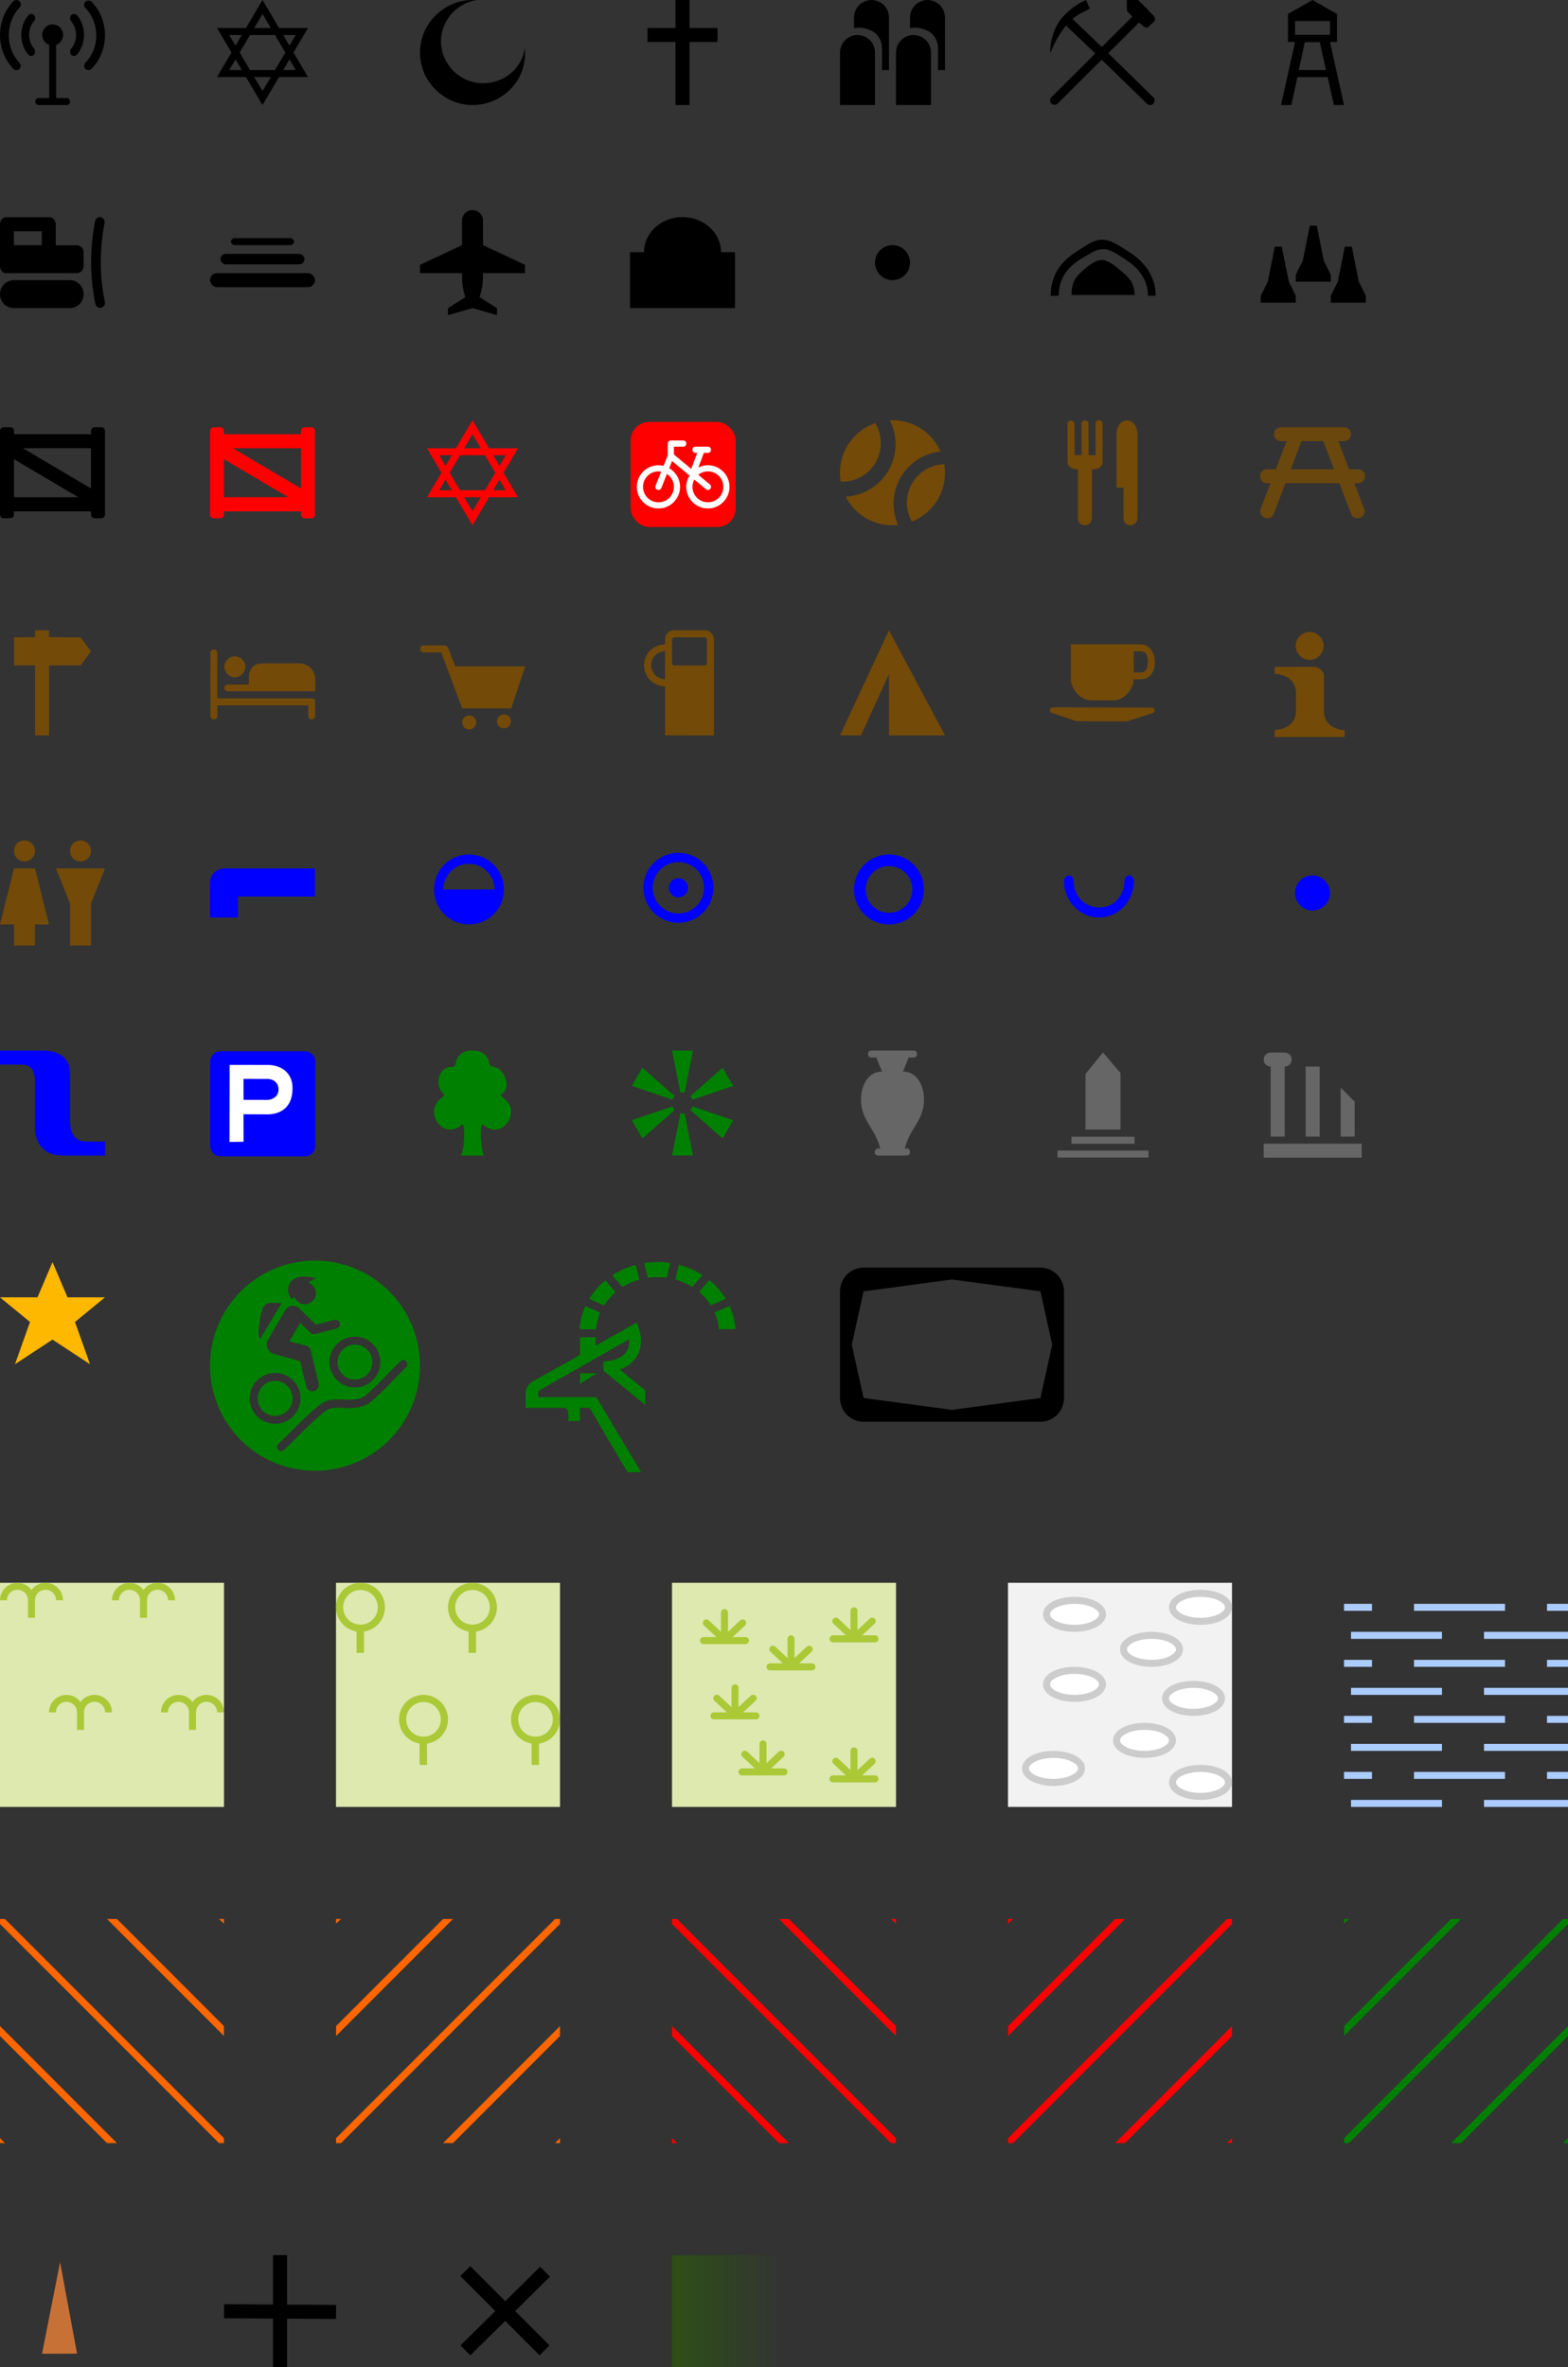 <?xml version="1.0" encoding="UTF-8" standalone="no"?>
<!-- Created with Inkscape (http://www.inkscape.org/) -->

<svg
   xmlns:dc="http://purl.org/dc/elements/1.1/"
   xmlns:cc="http://creativecommons.org/ns#"
   xmlns:rdf="http://www.w3.org/1999/02/22-rdf-syntax-ns#"
   xmlns:svg="http://www.w3.org/2000/svg"
   xmlns="http://www.w3.org/2000/svg"
   xmlns:xlink="http://www.w3.org/1999/xlink"
   xmlns:sodipodi="http://sodipodi.sourceforge.net/DTD/sodipodi-0.dtd"
   xmlns:inkscape="http://www.inkscape.org/namespaces/inkscape"
   width="224"
   height="338"
   viewBox="0 0 224 338"
   id="svg4584"
   version="1.1"
   inkscape:version="0.92.4 (5da689c313, 2019-01-14)"
   sodipodi:docname="sprite.svg"
   inkscape:export-filename="C:\Users\shakhar\Documents\GitHub\VectorMap\Icons\publish\sprite@2x.png"
   inkscape:export-xdpi="192"
   inkscape:export-ydpi="192">
  <rect x="0" y="0" width="224" height="338" fill="#333333" stroke="none"/>
  <defs
     id="defs4586">
    <linearGradient
       inkscape:collect="always"
       id="linearGradient9620">
      <stop
         style="stop-color:#2d5016;stop-opacity:1;"
         offset="0"
         id="stop9616" />
      <stop
         style="stop-color:#2d5016;stop-opacity:0;"
         offset="1"
         id="stop9618" />
    </linearGradient>
    <clipPath
       clipPathUnits="userSpaceOnUse"
       id="clipPath4272">
      <rect
         rx="1.134"
         y="328.23"
         x="-182.575"
         height="365.569"
         width="566.926"
         id="rect4274"
         style="opacity:1;fill:#ffcc00;fill-opacity:1;stroke:none;stroke-width:1;stroke-linecap:round;stroke-linejoin:round;stroke-miterlimit:4;stroke-dasharray:none;stroke-opacity:1" />
    </clipPath>
    <inkscape:perspective
       id="perspective2441"
       inkscape:persp3d-origin="290.00001 : 193.33334 : 1"
       inkscape:vp_z="580.00003 : 290.00001 : 1"
       inkscape:vp_y="0 : 1000 : 0"
       inkscape:vp_x="0 : 290.00001 : 1"
       sodipodi:type="inkscape:persp3d" />
    <inkscape:perspective
       sodipodi:type="inkscape:persp3d"
       inkscape:vp_x="0 : 526.18111 : 1"
       inkscape:vp_y="0 : 1000 : 0"
       inkscape:vp_z="744.09451 : 526.18111 : 1"
       inkscape:persp3d-origin="372.04726 : 350.7874 : 1"
       id="perspective2466" />
    <inkscape:perspective
       sodipodi:type="inkscape:persp3d"
       inkscape:vp_x="0 : 526.18111 : 1"
       inkscape:vp_y="0 : 1000 : 0"
       inkscape:vp_z="744.09451 : 526.18111 : 1"
       inkscape:persp3d-origin="372.04726 : 350.7874 : 1"
       id="perspective3333" />
    <inkscape:perspective
       sodipodi:type="inkscape:persp3d"
       inkscape:vp_x="0 : 526.18111 : 1"
       inkscape:vp_y="0 : 1000 : 0"
       inkscape:vp_z="744.09451 : 526.18111 : 1"
       inkscape:persp3d-origin="372.04726 : 350.7874 : 1"
       id="perspective3401" />
    <inkscape:perspective
       sodipodi:type="inkscape:persp3d"
       inkscape:vp_x="0 : 526.18111 : 1"
       inkscape:vp_y="0 : 1000 : 0"
       inkscape:vp_z="744.09451 : 526.18111 : 1"
       inkscape:persp3d-origin="372.04726 : 350.7874 : 1"
       id="perspective3464" />
    <inkscape:perspective
       sodipodi:type="inkscape:persp3d"
       inkscape:vp_x="0 : 225.00001 : 1"
       inkscape:vp_y="0 : 1000 : 0"
       inkscape:vp_z="450.00002 : 225.00001 : 1"
       inkscape:persp3d-origin="225.00001 : 150.00001 : 1"
       id="perspective3581" />
    <inkscape:perspective
       sodipodi:type="inkscape:persp3d"
       inkscape:vp_x="0 : 225.00001 : 1"
       inkscape:vp_y="0 : 1000 : 0"
       inkscape:vp_z="450.00002 : 225.00001 : 1"
       inkscape:persp3d-origin="225.00001 : 150.00001 : 1"
       id="perspective4312" />
    <inkscape:perspective
       sodipodi:type="inkscape:persp3d"
       inkscape:vp_x="0 : 526.18111 : 1"
       inkscape:vp_y="0 : 1000 : 0"
       inkscape:vp_z="744.09451 : 526.18111 : 1"
       inkscape:persp3d-origin="372.04726 : 350.7874 : 1"
       id="perspective8860" />
    <inkscape:perspective
       sodipodi:type="inkscape:persp3d"
       inkscape:vp_x="0 : 526.18111 : 1"
       inkscape:vp_y="0 : 1000 : 0"
       inkscape:vp_z="744.09451 : 526.18111 : 1"
       inkscape:persp3d-origin="372.04726 : 350.7874 : 1"
       id="perspective8887" />
    <inkscape:perspective
       id="perspective4904"
       inkscape:persp3d-origin="16.000001 : 10.666667 : 1"
       inkscape:vp_z="32.000001 : 16.000001 : 1"
       inkscape:vp_y="0 : 1000 : 0"
       inkscape:vp_x="0 : 16 : 1"
       sodipodi:type="inkscape:persp3d" />
    <inkscape:perspective
       id="perspective4668"
       inkscape:persp3d-origin="6.0000003 : 4.0000001 : 1"
       inkscape:vp_z="12.000001 : 6.0000003 : 1"
       inkscape:vp_y="0 : 1000 : 0"
       inkscape:vp_x="0 : 6.0000003 : 1"
       sodipodi:type="inkscape:persp3d" />
    <inkscape:perspective
       id="perspective4471"
       inkscape:persp3d-origin="372.04726 : 350.7874 : 1"
       inkscape:vp_z="744.09451 : 526.18111 : 1"
       inkscape:vp_y="0 : 1000 : 0"
       inkscape:vp_x="0 : 526.18111 : 1"
       sodipodi:type="inkscape:persp3d" />
    <symbol
       viewBox="244.5 110 489 219.9"
       id="symbol-university">
      <path
         inkscape:connector-curvature="0"
         id="path4460"
         d="m 79,43 57,119 c 0,0 21,-96 104,-96 83,0 124,106 124,106 L 407,39 489,22 0,17 Z" />
      <path
         style="fill:none;stroke:#000000;stroke-width:20"
         inkscape:connector-curvature="0"
         id="path4462"
         d="M 94,176 73,215" />
      <path
         inkscape:connector-curvature="0"
         id="path4464"
         d="M 300,19 C 300,29.5 277.4,38 249.5,38 221.6,38 199,29.5 199,19 199,8.5 221.6,0 249.5,0 277.4,0 300,8.5 300,19 Z" />
      <path
         style="stroke:#000000;stroke-width:20"
         inkscape:connector-curvature="0"
         id="path4466"
         d="M 112,216 96,178 64,88 C 64,88 55,80 60,53 65,26 76,29 76,29"
         ill="none" />
    </symbol>
    <inkscape:perspective
       id="perspective3452"
       inkscape:persp3d-origin="30.000001 : 20.000001 : 1"
       inkscape:vp_z="60.000003 : 30.000001 : 1"
       inkscape:vp_y="0 : 1000 : 0"
       inkscape:vp_x="0 : 30.000001 : 1"
       sodipodi:type="inkscape:persp3d" />
    <inkscape:perspective
       sodipodi:type="inkscape:persp3d"
       inkscape:vp_x="0 : 290.00001 : 1"
       inkscape:vp_y="0 : 1000 : 0"
       inkscape:vp_z="580.00003 : 290.00001 : 1"
       inkscape:persp3d-origin="290.00001 : 193.33334 : 1"
       id="perspective9479" />
    <inkscape:perspective
       sodipodi:type="inkscape:persp3d"
       inkscape:vp_x="0 : 526.18111 : 1"
       inkscape:vp_y="0 : 1000 : 0"
       inkscape:vp_z="744.09451 : 526.18111 : 1"
       inkscape:persp3d-origin="372.04726 : 350.7874 : 1"
       id="perspective9690" />
    <inkscape:perspective
       id="perspective9819"
       inkscape:persp3d-origin="290.00001 : 193.33334 : 1"
       inkscape:vp_z="580.00003 : 290.00001 : 1"
       inkscape:vp_y="0 : 1000 : 0"
       inkscape:vp_x="0 : 290.00001 : 1"
       sodipodi:type="inkscape:persp3d" />
    <inkscape:perspective
       sodipodi:type="inkscape:persp3d"
       inkscape:vp_x="0 : 30.000001 : 1"
       inkscape:vp_y="0 : 1000 : 0"
       inkscape:vp_z="60.000003 : 30.000001 : 1"
       inkscape:persp3d-origin="30.000001 : 20.000001 : 1"
       id="perspective9817" />
    <symbol
       id="symbol9807"
       viewBox="244.5 110 489 219.9">
      <path
         inkscape:connector-curvature="0"
         d="m 79,43 57,119 c 0,0 21,-96 104,-96 83,0 124,106 124,106 L 407,39 489,22 0,17 Z"
         id="path9809" />
      <path
         style="fill:none;stroke:#000000;stroke-width:20"
         inkscape:connector-curvature="0"
         d="M 94,176 73,215"
         id="path9811" />
      <path
         inkscape:connector-curvature="0"
         d="M 300,19 C 300,29.5 277.4,38 249.5,38 221.6,38 199,29.5 199,19 199,8.5 221.6,0 249.5,0 277.4,0 300,8.5 300,19 Z"
         id="path9813" />
      <path
         style="stroke:#000000;stroke-width:20"
         inkscape:connector-curvature="0"
         ill="none"
         d="M 112,216 96,178 64,88 C 64,88 55,80 60,53 65,26 76,29 76,29"
         id="path9815" />
    </symbol>
    <inkscape:perspective
       sodipodi:type="inkscape:persp3d"
       inkscape:vp_x="0 : 526.18111 : 1"
       inkscape:vp_y="0 : 1000 : 0"
       inkscape:vp_z="744.09451 : 526.18111 : 1"
       inkscape:persp3d-origin="372.04726 : 350.7874 : 1"
       id="perspective9805" />
    <inkscape:perspective
       sodipodi:type="inkscape:persp3d"
       inkscape:vp_x="0 : 6.0000003 : 1"
       inkscape:vp_y="0 : 1000 : 0"
       inkscape:vp_z="12.000001 : 6.0000003 : 1"
       inkscape:persp3d-origin="6.0000003 : 4.0000001 : 1"
       id="perspective9803" />
    <inkscape:perspective
       sodipodi:type="inkscape:persp3d"
       inkscape:vp_x="0 : 16 : 1"
       inkscape:vp_y="0 : 1000 : 0"
       inkscape:vp_z="32.000001 : 16.000001 : 1"
       inkscape:persp3d-origin="16.000001 : 10.666667 : 1"
       id="perspective9801" />
    <inkscape:perspective
       id="perspective9799"
       inkscape:persp3d-origin="372.04726 : 350.7874 : 1"
       inkscape:vp_z="744.09451 : 526.18111 : 1"
       inkscape:vp_y="0 : 1000 : 0"
       inkscape:vp_x="0 : 526.18111 : 1"
       sodipodi:type="inkscape:persp3d" />
    <inkscape:perspective
       id="perspective9797"
       inkscape:persp3d-origin="372.04726 : 350.7874 : 1"
       inkscape:vp_z="744.09451 : 526.18111 : 1"
       inkscape:vp_y="0 : 1000 : 0"
       inkscape:vp_x="0 : 526.18111 : 1"
       sodipodi:type="inkscape:persp3d" />
    <inkscape:perspective
       id="perspective9795"
       inkscape:persp3d-origin="225.00001 : 150.00001 : 1"
       inkscape:vp_z="450.00002 : 225.00001 : 1"
       inkscape:vp_y="0 : 1000 : 0"
       inkscape:vp_x="0 : 225.00001 : 1"
       sodipodi:type="inkscape:persp3d" />
    <inkscape:perspective
       id="perspective9793"
       inkscape:persp3d-origin="225.00001 : 150.00001 : 1"
       inkscape:vp_z="450.00002 : 225.00001 : 1"
       inkscape:vp_y="0 : 1000 : 0"
       inkscape:vp_x="0 : 225.00001 : 1"
       sodipodi:type="inkscape:persp3d" />
    <inkscape:perspective
       id="perspective9791"
       inkscape:persp3d-origin="372.04726 : 350.7874 : 1"
       inkscape:vp_z="744.09451 : 526.18111 : 1"
       inkscape:vp_y="0 : 1000 : 0"
       inkscape:vp_x="0 : 526.18111 : 1"
       sodipodi:type="inkscape:persp3d" />
    <inkscape:perspective
       id="perspective9789"
       inkscape:persp3d-origin="372.04726 : 350.7874 : 1"
       inkscape:vp_z="744.09451 : 526.18111 : 1"
       inkscape:vp_y="0 : 1000 : 0"
       inkscape:vp_x="0 : 526.18111 : 1"
       sodipodi:type="inkscape:persp3d" />
    <inkscape:perspective
       id="perspective9787"
       inkscape:persp3d-origin="372.04726 : 350.7874 : 1"
       inkscape:vp_z="744.09451 : 526.18111 : 1"
       inkscape:vp_y="0 : 1000 : 0"
       inkscape:vp_x="0 : 526.18111 : 1"
       sodipodi:type="inkscape:persp3d" />
    <inkscape:perspective
       id="perspective9785"
       inkscape:persp3d-origin="372.04726 : 350.7874 : 1"
       inkscape:vp_z="744.09451 : 526.18111 : 1"
       inkscape:vp_y="0 : 1000 : 0"
       inkscape:vp_x="0 : 526.18111 : 1"
       sodipodi:type="inkscape:persp3d" />
    <inkscape:perspective
       sodipodi:type="inkscape:persp3d"
       inkscape:vp_x="0 : 290.00001 : 1"
       inkscape:vp_y="0 : 1000 : 0"
       inkscape:vp_z="580.00003 : 290.00001 : 1"
       inkscape:persp3d-origin="290.00001 : 193.33334 : 1"
       id="perspective9783" />
    <inkscape:perspective
       id="perspective3579"
       inkscape:persp3d-origin="290.00001 : 193.33334 : 1"
       inkscape:vp_z="580.00003 : 290.00001 : 1"
       inkscape:vp_y="0 : 1000 : 0"
       inkscape:vp_x="0 : 290.00001 : 1"
       sodipodi:type="inkscape:persp3d" />
    <pattern
       y="0"
       x="0"
       height="6"
       width="6"
       patternUnits="userSpaceOnUse"
       id="EMFhbasepattern" />
    <pattern
       y="0"
       x="0"
       height="6"
       width="6"
       patternUnits="userSpaceOnUse"
       id="EMFhbasepattern-5" />
    <pattern
       y="0"
       x="0"
       height="6"
       width="6"
       patternUnits="userSpaceOnUse"
       id="EMFhbasepattern-4" />
    <clipPath
       clipPathUnits="userSpaceOnUse"
       id="clipPath4873">
      <rect
         style="fill:#ff0000;fill-opacity:1;stroke:none;stroke-width:4.252;stroke-linecap:butt;stroke-linejoin:round;stroke-miterlimit:4;stroke-dasharray:none;stroke-opacity:1"
         id="rect4875"
         width="478.125"
         height="414.375"
         x="15.938"
         y="335.175" />
    </clipPath>
    <clipPath
       clipPathUnits="userSpaceOnUse"
       id="clipPath4873-0">
      <rect
         style="fill:#ff0000;fill-opacity:1;stroke:none;stroke-width:4.252;stroke-linecap:butt;stroke-linejoin:round;stroke-miterlimit:4;stroke-dasharray:none;stroke-opacity:1"
         id="rect4875-7"
         width="478.125"
         height="414.375"
         x="15.938"
         y="335.175" />
    </clipPath>
    <clipPath
       clipPathUnits="userSpaceOnUse"
       id="clipPath4873-0-9">
      <rect
         style="fill:#ff0000;fill-opacity:1;stroke:none;stroke-width:4.252;stroke-linecap:butt;stroke-linejoin:round;stroke-miterlimit:4;stroke-dasharray:none;stroke-opacity:1"
         id="rect4875-7-9"
         width="478.125"
         height="414.375"
         x="15.938"
         y="335.175" />
    </clipPath>
    <clipPath
       clipPathUnits="userSpaceOnUse"
       id="clipPath4873-0-9-2">
      <rect
         style="fill:#ff0000;fill-opacity:1;stroke:none;stroke-width:4.252;stroke-linecap:butt;stroke-linejoin:round;stroke-miterlimit:4;stroke-dasharray:none;stroke-opacity:1"
         id="rect4875-7-9-3"
         width="478.125"
         height="414.375"
         x="15.938"
         y="335.175" />
    </clipPath>
    <clipPath
       clipPathUnits="userSpaceOnUse"
       id="clipPath4873-0-9-2-5">
      <rect
         style="fill:#ff0000;fill-opacity:1;stroke:none;stroke-width:4.252;stroke-linecap:butt;stroke-linejoin:round;stroke-miterlimit:4;stroke-dasharray:none;stroke-opacity:1"
         id="rect4875-7-9-3-2"
         width="478.125"
         height="414.375"
         x="15.938"
         y="335.175" />
    </clipPath>
    <linearGradient
       inkscape:collect="always"
       xlink:href="#linearGradient9620"
       id="linearGradient9622"
       x1="96"
       y1="1172.362"
       x2="112"
       y2="1172.362"
       gradientUnits="userSpaceOnUse"
       gradientTransform="translate(9.1024558e-6,-128)" />
  </defs>
  <sodipodi:namedview
     id="base"
     pagecolor="#ffffff"
     bordercolor="#666666"
     borderopacity="1.0"
     inkscape:pageopacity="0.0"
     inkscape:pageshadow="2"
     inkscape:zoom="2"
     inkscape:cx="11.200252"
     inkscape:cy="130.58106"
     inkscape:document-units="px"
     inkscape:current-layer="layer1"
     showgrid="true"
     inkscape:window-width="1920"
     inkscape:window-height="1017"
     inkscape:window-x="-8"
     inkscape:window-y="-8"
     inkscape:window-maximized="1"
     inkscape:snap-bbox="true"
     inkscape:snap-smooth-nodes="true"
     showguides="true"
     inkscape:object-paths="true"
     inkscape:snap-intersection-paths="true"
     inkscape:object-nodes="true"
     inkscape:snap-object-midpoints="false"
     inkscape:snap-global="true"
     inkscape:bbox-nodes="true"
     inkscape:snap-nodes="true"
     inkscape:snap-others="true"
     inkscape:snap-to-guides="false"
     inkscape:snap-bbox-midpoints="false"
     inkscape:snap-grids="true"
     inkscape:snap-midpoints="true"
     units="px"
     inkscape:guide-bbox="true">
    <inkscape:grid
       type="xygrid"
       id="grid4934"
       empspacing="15"
       originy="0"
       originx="0" />
    <sodipodi:guide
       position="-68.5,-111"
       orientation="1,0"
       id="guide5688"
       inkscape:locked="false" />
  </sodipodi:namedview>
  <g
     inkscape:label="Layer 1"
     inkscape:groupmode="layer"
     id="layer1"
     transform="translate(0,-714.362)">
    <path
       style="fill:none;fill-opacity:1;stroke:#000000;stroke-width:0.879;stroke-linecap:butt;stroke-linejoin:round;stroke-miterlimit:4;stroke-dasharray:none;stroke-opacity:1"
       id="path5181-6"
       r="5.156"
       cy="529.706"
       cx="135.469"
       d=""
       inkscape:connector-curvature="0"
       inkscape:export-filename="C:\Users\shakhar\Documents\GitHub\VectorMap\Icons\publish\sprite.png"
       inkscape:export-xdpi="95.999748"
       inkscape:export-ydpi="95.999748" />
    <path
       style="fill:none;fill-opacity:1;stroke:#000000;stroke-width:0.879;stroke-linecap:butt;stroke-linejoin:round;stroke-miterlimit:4;stroke-dasharray:none;stroke-opacity:1"
       id="path5181-0"
       r="5.156"
       cy="529.706"
       cx="135.469"
       d=""
       inkscape:connector-curvature="0"
       inkscape:export-filename="C:\Users\shakhar\Documents\GitHub\VectorMap\Icons\publish\sprite.png"
       inkscape:export-xdpi="95.999748"
       inkscape:export-ydpi="95.999748" />
    <path
       style="fill:none;fill-opacity:1;stroke:#000000;stroke-width:0.879;stroke-linecap:butt;stroke-linejoin:round;stroke-miterlimit:4;stroke-dasharray:none;stroke-opacity:1"
       id="path5181-6-7"
       r="5.156"
       cy="529.706"
       cx="135.469"
       d=""
       inkscape:connector-curvature="0"
       inkscape:export-filename="C:\Users\shakhar\Documents\GitHub\VectorMap\Icons\publish\sprite.png"
       inkscape:export-xdpi="95.999748"
       inkscape:export-ydpi="95.999748" />
    <path
       style="fill:none;fill-opacity:1;stroke:#000000;stroke-width:0.879;stroke-linecap:butt;stroke-linejoin:round;stroke-miterlimit:4;stroke-dasharray:none;stroke-opacity:1"
       id="path5181-0-8"
       r="5.156"
       cy="529.706"
       cx="135.469"
       d=""
       inkscape:connector-curvature="0"
       inkscape:export-filename="C:\Users\shakhar\Documents\GitHub\VectorMap\Icons\publish\sprite.png"
       inkscape:export-xdpi="95.999748"
       inkscape:export-ydpi="95.999748" />
    <path
       inkscape:connector-curvature="0"
       style="opacity:1;fill:#000000;fill-opacity:1;stroke:none;stroke-width:0.5;stroke-linecap:round;stroke-linejoin:round;stroke-miterlimit:4;stroke-dasharray:none;stroke-dashoffset:0;stroke-opacity:1"
       d="m 97.629,745.364 a 5.5,5 0 0 0 -2.879,0.668 5.5,5 0 0 0 -2.75,4.33 h -2 v 8 h 15 v -8 h -2 a 5.5,5 0 0 0 -2.75,-4.33 5.5,5 0 0 0 -2.621,-0.668 z"
       id="rect3345-2"
       inkscape:export-filename="C:\Users\shakhar\Documents\GitHub\VectorMap\Icons\publish\sprite.png"
       inkscape:export-xdpi="95.999748"
       inkscape:export-ydpi="95.999748" />
    <path
       style="fill:#000000;fill-opacity:1;fill-rule:nonzero;stroke:none;stroke-width:0.999"
       d="m 96.5,714.362 v 3.999 h -4 v 2 h 4 v 9.001 h 2 v -9.001 h 4 v -2 h -4 v -3.999 z"
       id="path4954-77"
       inkscape:connector-curvature="0"
       inkscape:export-filename="C:\Users\shakhar\Documents\GitHub\VectorMap\Icons\publish\sprite.png"
       inkscape:export-xdpi="95.999748"
       inkscape:export-ydpi="95.999748" />
    <path
       style="opacity:1;fill:#000000;fill-opacity:1;stroke:none;stroke-width:0.01;stroke-linecap:round;stroke-linejoin:round;stroke-miterlimit:4;stroke-dasharray:none;stroke-opacity:1"
       d="m 160.966,714.362 0.025,1.567 0.782,0.794 -4.368,4.346 -4.189,-4.007 c 0.748,-0.614 1.558,-0.999 2.47,-1.458 l -0.532,-1.235 c -1.303,0.509 -2.43,1.465 -3.285,2.355 -1.286,1.418 -1.908,3.584 -1.819,5.225 0,0 0.671,-1.982 2.237,-3.93 l 4.182,3.98 -6.284,6.254 c -0.251,0.249 -0.244,0.644 0.015,0.885 l 0.002,0.002 c 0.259,0.241 0.668,0.235 0.919,-0.015 l 6.266,-6.233 6.49,6.309 c 0.222,0.216 0.652,0.216 0.863,-0.012 0.211,-0.229 0.315,-0.647 0.094,-0.864 l -6.513,-6.363 4.407,-4.386 0.613,0.54 c 0.233,0.205 0.59,0.251 0.809,0.029 l 0.699,-0.709 c 0.218,-0.222 0.197,-0.591 -0.021,-0.812 l -1.453,-1.472 -0.794,-0.788 c 0.588,0.584 -0.011,0 -0.011,0 z"
       id="rect7773-3"
       inkscape:connector-curvature="0"
       sodipodi:nodetypes="ccccccccccccccccccccccccccccc"
       inkscape:export-filename="C:\Users\shakhar\Documents\GitHub\VectorMap\Icons\publish\sprite.png"
       inkscape:export-xdpi="95.999748"
       inkscape:export-ydpi="95.999748" />
    <path
       style="stroke-width:1"
       d="m 187.501,714.362 -3.5,2 v 4 h 1 l -2,9 h 1.471 l 0.874,-3.993 h 4.319 l 0.887,3.993 h 1.45 l -2,-9 h 1 v -4 z m -2.5,3 h 5 v 1.975 h -5 z m 1.396,3.019 2.14,-0.004 0.892,3.987 h -3.879 z"
       id="path4148-2"
       inkscape:connector-curvature="0"
       sodipodi:nodetypes="cccccccccccccccccccccccc"
       inkscape:export-filename="C:\Users\shakhar\Documents\GitHub\VectorMap\Icons\publish\sprite.png"
       inkscape:export-xdpi="95.999748"
       inkscape:export-ydpi="95.999748" />
    <path
       style="opacity:1;fill:#000000;fill-opacity:1;stroke:none;stroke-width:0.498;stroke-linecap:round;stroke-linejoin:round;stroke-miterlimit:4;stroke-dasharray:none;stroke-dashoffset:0;stroke-opacity:1"
       d="m 14.272,745.363 a 0.69,0.733 0 0 0 -0.691,0.595 c -0.766,3.96 -0.751,8.02 0.05,11.784 a 0.69,0.733 0 1 0 1.346,-0.322 c -0.754,-3.546 -0.771,-7.405 -0.043,-11.168 a 0.69,0.733 0 0 0 -0.525,-0.872 0.69,0.733 0 0 0 -0.137,-0.017 z m -13.389,0.017 c -0.489,0 -0.884,0.445 -0.884,0.999 v 5.992 c 0,0.553 0.394,0.999 0.884,0.999 h 0.224 9.84 c 0.552,0 0.996,-0.445 0.996,-0.999 v -1.997 c 0,-0.553 -0.444,-0.999 -0.996,-0.999 H 7.963 v -2.996 c 0,-0.553 -0.394,-0.999 -0.884,-0.999 h -0.112 -5.859 z m 1.108,1.997 h 3.98 v 1.997 h -3.98 z m 0,6.99 c -1.103,0 -1.991,0.891 -1.991,1.997 0,1.106 0.888,1.997 1.991,1.997 h 7.961 c 1.103,0 1.991,-0.891 1.991,-1.997 0,-1.107 -0.888,-1.997 -1.991,-1.997 z"
       id="rect5072-9"
       inkscape:connector-curvature="0"
       inkscape:export-filename="C:\Users\shakhar\Documents\GitHub\VectorMap\Icons\publish\sprite.png"
       inkscape:export-xdpi="95.999748"
       inkscape:export-ydpi="95.999748" />
    <path
       style="fill:#000000;fill-opacity:1;fill-rule:nonzero;stroke:#000000;stroke-width:0.249;stroke-miterlimit:4;stroke-dasharray:none;stroke-opacity:1"
       d="m 125.196,752.436 c -0.317,-1.273 0.459,-2.562 1.73,-2.878 1.273,-0.317 2.562,0.456 2.879,1.73 0.317,1.275 -0.459,2.562 -1.732,2.879 -1.27,0.316 -2.56,-0.456 -2.877,-1.73"
       id="path4166-6-8-2-82"
       inkscape:connector-curvature="0"
       inkscape:export-filename="C:\Users\shakhar\Documents\GitHub\VectorMap\Icons\publish\sprite.png"
       inkscape:export-xdpi="95.999748"
       inkscape:export-ydpi="95.999748" />
    <path
       style="fill:#000000;stroke-width:1"
       d="m 67.5,744.362 c -0.831,0 -1.5,0.669 -1.5,1.5 v 3.5 l -6,2.818 v 1.182 h 6 c 0,1 0,2 0.476,3.423 l -2.476,1.577 v 1 l 3.5,-1.008 3.5,1.008 v -1 l -2.498,-1.577 c 0.498,-1.423 0.498,-2.423 0.498,-3.423 h 6 v -1.182 l -6,-2.818 v -3.5 c 0,-0.831 -0.669,-1.5 -1.5,-1.5 z"
       id="path8-9-5"
       inkscape:connector-curvature="0"
       sodipodi:nodetypes="sscccccccccccccccss"
       inkscape:export-filename="C:\Users\shakhar\Documents\GitHub\VectorMap\Icons\publish\sprite.png"
       inkscape:export-xdpi="95.999748"
       inkscape:export-ydpi="95.999748" />
    <g
       id="g5942"
       transform="translate(-210,97.017)"
       inkscape:export-filename="C:\Users\shakhar\Documents\GitHub\VectorMap\Icons\publish\sprite.png"
       inkscape:export-xdpi="95.999748"
       inkscape:export-ydpi="95.999748">
      <path
         inkscape:connector-curvature="0"
         id="path10-5"
         d="m 212.342,617.345 c -0.16,0.004 -0.321,0.067 -0.449,0.194 -2.524,2.66 -2.524,6.968 0,9.628 0.128,0.127 0.289,0.19 0.449,0.19 0.16,0 0.32,-0.061 0.416,-0.156 0.256,-0.222 0.255,-0.634 0.031,-0.888 -2.045,-2.154 -2.044,-5.734 0.033,-7.919 0.224,-0.253 0.223,-0.632 -0.033,-0.886 -0.128,-0.111 -0.287,-0.166 -0.447,-0.162 z m 10.334,0.088 c -0.165,-0.004 -0.335,0.051 -0.464,0.16 -0.258,0.25 -0.257,0.626 -0.031,0.876 2.097,2.159 2.097,5.695 0,7.855 -0.226,0.25 -0.227,0.626 0.031,0.876 0.129,0.125 0.291,0.156 0.42,0.156 0.161,0 0.324,-0.063 0.453,-0.188 2.549,-2.629 2.548,-6.916 0.031,-9.544 -0.113,-0.125 -0.274,-0.188 -0.439,-0.192 z m -8.22,1.897 c -0.145,0.004 -0.292,0.068 -0.408,0.196 -1.336,1.565 -1.336,4.087 0,5.62 0.116,0.128 0.263,0.192 0.408,0.192 0.145,0 0.29,-0.063 0.377,-0.158 0.232,-0.224 0.233,-0.638 0.029,-0.894 -0.93,-1.086 -0.93,-2.843 0,-3.928 0.232,-0.224 0.232,-0.607 0,-0.862 -0.116,-0.112 -0.261,-0.168 -0.406,-0.164 z m 6.156,0 c -0.151,-0.004 -0.304,0.053 -0.422,0.164 -0.235,0.222 -0.235,0.634 -0.029,0.888 0.94,1.08 0.94,2.827 0,3.907 -0.206,0.254 -0.206,0.636 0.029,0.89 0.117,0.127 0.265,0.158 0.383,0.158 0.147,0 0.293,-0.063 0.41,-0.19 1.351,-1.556 1.351,-4.065 0.029,-5.622 -0.103,-0.127 -0.25,-0.192 -0.4,-0.196 z m -3.088,1.502 a 1.492,1.502 0 0 0 -1.492,1.502 1.492,1.502 0 0 0 0.995,1.416 v 7.595 h -1.508 c -0.267,0 -0.482,0.218 -0.482,0.487 v 0.029 c 0,0.269 0.215,0.485 0.482,0.485 h 4.009 c 0.267,0 0.482,-0.216 0.482,-0.485 v -0.029 c 0,-0.269 -0.215,-0.487 -0.482,-0.487 h -1.506 v -7.597 a 1.492,1.502 0 0 0 0.995,-1.414 1.492,1.502 0 0 0 -1.492,-1.502 z"
         style="fill:#010101;stroke-width:0.994" />
    </g>
    <g
       id="g5811"
       transform="matrix(1.067,0,0,1.067,-158.326,10.35)"
       inkscape:export-filename="C:\Users\shakhar\Documents\GitHub\VectorMap\Icons\publish\sprite.png"
       inkscape:export-xdpi="95.999748"
       inkscape:export-ydpi="95.999748">
      <g
         id="g7068"
         transform="translate(-4.01533e-4,0.469)">
        <path
           sodipodi:nodetypes="cccccscccccc"
           inkscape:connector-curvature="0"
           id="path817-1"
           d="m 296.016,691.419 c -1.291,-0.033 -2.353,0.883 -3.471,1.575 -2.175,1.346 -3.488,3.232 -3.489,5.924 h 1.082 c 0.003,-2.28 1.114,-3.784 2.958,-4.925 1.4,-0.791 1.921,-1.277 2.929,-1.317 0.823,-0.033 1.544,0.4 2.828,1.245 1.844,1.14 3.224,2.717 3.228,4.996 h 1.037 c -2.2e-4,-2.692 -1.583,-4.65 -3.758,-5.996 -1.02,-0.631 -2.168,-1.473 -3.345,-1.503 z"
           style="fill:#000000;fill-opacity:1;stroke:none;stroke-width:22.026;stroke-linecap:butt;stroke-linejoin:miter;stroke-miterlimit:4;stroke-dasharray:none"
           inkscape:export-filename="C:\Users\Administrator\Dropbox\mapping\OSM Icons\Unified\withy halo.png"
           inkscape:export-xdpi="90"
           inkscape:export-ydpi="90" />
        <a
           id="a5593-5"
           transform="matrix(1.065,0,0,1.143,145.625,-42.177)"
           inkscape:export-filename="C:\Users\Administrator\Dropbox\mapping\OSM Icons\Unified\withy halo.png"
           inkscape:export-xdpi="90"
           inkscape:export-ydpi="90">
          <path
             style="opacity:1;fill:#000000;fill-opacity:1;stroke:none;stroke-width:0.935;stroke-linecap:butt;stroke-linejoin:miter;stroke-miterlimit:4;stroke-dasharray:none;stroke-opacity:1"
             id="path4142-1-1"
             d="m 145.219,648.285 c -3e-5,-1.596 -0.876,-2.167 -2.017,-3.079 -0.815,-0.652 -1.518,-0.993 -2.033,-1.019 -0.565,-0.028 -1.218,0.263 -2.159,1.002 -1.15,0.903 -1.712,1.501 -1.712,3.096 h 3.961 z"
             inkscape:connector-curvature="0"
             sodipodi:nodetypes="csssccc" />
        </a>
      </g>
    </g>
    <g
       id="g5859"
       transform="matrix(1.067,0,0,1.067,-169.999,42.843)"
       inkscape:export-filename="C:\Users\shakhar\Documents\GitHub\VectorMap\Icons\publish\sprite.png"
       inkscape:export-xdpi="95.999748"
       inkscape:export-ydpi="95.999748">
      <path
         inkscape:export-ydpi="360"
         inkscape:export-xdpi="360"
         inkscape:export-filename="C:\Users\Guy\Documents\GitHub\Map\Icons\Shared\bollards"
         sodipodi:nodetypes="ccccccccc"
         inkscape:connector-curvature="0"
         id="path4653-9"
         d="m 332.812,668.925 v 0.937 h -4.688 v -0.937 l 0.938,-1.875 0.938,-4.688 0.938,2e-5 0.938,4.688 z"
         style="opacity:1;fill:#000000;fill-opacity:1;fill-rule:nonzero;stroke:none;stroke-width:1.875;stroke-linecap:round;stroke-linejoin:round;stroke-miterlimit:4;stroke-dasharray:none;stroke-dashoffset:0;stroke-opacity:1" />
      <path
         inkscape:export-ydpi="360"
         inkscape:export-xdpi="360"
         inkscape:export-filename="C:\Users\Guy\Documents\GitHub\Map\Icons\Shared\bollards"
         sodipodi:nodetypes="ccccccccc"
         inkscape:connector-curvature="0"
         id="path4653-9-1"
         d="m 337.5,666.112 v 0.938 h -4.688 v -0.938 l 0.938,-1.875 0.938,-4.688 0.938,2e-5 0.937,4.688 z"
         style="opacity:1;fill:#000000;fill-opacity:1;fill-rule:nonzero;stroke:none;stroke-width:1.875;stroke-linecap:round;stroke-linejoin:round;stroke-miterlimit:4;stroke-dasharray:none;stroke-dashoffset:0;stroke-opacity:1" />
      <path
         inkscape:export-ydpi="360"
         inkscape:export-xdpi="360"
         inkscape:export-filename="C:\Users\Guy\Documents\GitHub\Map\Icons\Shared\bollards"
         sodipodi:nodetypes="ccccccccc"
         inkscape:connector-curvature="0"
         id="path4653-9-2"
         d="m 342.188,668.925 v 0.937 H 337.5 v -0.937 l 0.938,-1.875 0.938,-4.688 0.937,2e-5 0.938,4.688 z"
         style="opacity:1;fill:#000000;fill-opacity:1;fill-rule:nonzero;stroke:none;stroke-width:1.875;stroke-linecap:round;stroke-linejoin:round;stroke-miterlimit:4;stroke-dasharray:none;stroke-dashoffset:0;stroke-opacity:1" />
    </g>
    <g
       id="g5868"
       transform="translate(-76.944,9.089)"
       inkscape:export-filename="C:\Users\shakhar\Documents\GitHub\VectorMap\Icons\publish\sprite.png"
       inkscape:export-xdpi="95.999748"
       inkscape:export-ydpi="95.999748">
      <rect
         inkscape:export-ydpi="90"
         inkscape:export-xdpi="90"
         inkscape:export-filename="C:\Users\Administrator\Dropbox\mapping\OSM Icons\Unified\withy halo.png"
         ry="1"
         y="744.273"
         x="106.944"
         height="2"
         width="15"
         id="rect5127-5"
         style="fill:#000000;fill-opacity:1;stroke:none;stroke-width:4.252;stroke-linecap:butt;stroke-linejoin:round;stroke-miterlimit:4;stroke-dasharray:none;stroke-opacity:1" />
      <rect
         inkscape:export-ydpi="90"
         inkscape:export-xdpi="90"
         inkscape:export-filename="C:\Users\Administrator\Dropbox\mapping\OSM Icons\Unified\withy halo.png"
         ry="0.75"
         y="741.523"
         x="108.444"
         height="1.5"
         width="12"
         id="rect5129-2"
         style="fill:#000000;fill-opacity:1;stroke:none;stroke-width:4.085;stroke-linecap:butt;stroke-linejoin:round;stroke-miterlimit:4;stroke-dasharray:none;stroke-opacity:1" />
      <rect
         inkscape:export-ydpi="90"
         inkscape:export-xdpi="90"
         inkscape:export-filename="C:\Users\Administrator\Dropbox\mapping\OSM Icons\Unified\withy halo.png"
         ry="0.5"
         y="739.273"
         x="109.944"
         height="1"
         width="9"
         id="rect5131-4"
         style="fill:#000000;fill-opacity:1;stroke:none;stroke-width:3.846;stroke-linecap:butt;stroke-linejoin:round;stroke-miterlimit:4;stroke-dasharray:none;stroke-opacity:1" />
    </g>
    <path
       style="opacity:1;fill:#ff0000;fill-opacity:1;stroke:none;stroke-width:0.501;stroke-linecap:round;stroke-linejoin:round;stroke-miterlimit:4;stroke-dasharray:none;stroke-dashoffset:0;stroke-opacity:1"
       d="m 30.526,775.363 c -0.291,0 -0.525,0.234 -0.525,0.525 v 11.949 c 0,0.291 0.234,0.525 0.525,0.525 h 0.949 c 0.291,0 0.525,-0.234 0.525,-0.525 v -0.457 h 11 v 0.457 c 0,0.291 0.234,0.525 0.525,0.525 h 0.949 c 0.291,0 0.525,-0.234 0.525,-0.525 v -11.949 c 0,-0.291 -0.234,-0.525 -0.525,-0.525 h -0.949 c -0.291,0 -0.525,0.234 -0.525,0.525 v 0.484 c -0.017,-0.002 -0.033,-0.01 -0.051,-0.01 h -10.949 v -0.475 c 0,-0.291 -0.234,-0.525 -0.525,-0.525 z m 12.475,2.99 v 5.752 l -9.729,-5.742 h 9.678 c 0.018,0 0.033,-0.008 0.051,-0.01 z m -11,1.582 9.197,5.428 h -9.197 z"
       id="rect4177-7-6"
       inkscape:connector-curvature="0"
       inkscape:export-filename="C:\Users\shakhar\Documents\GitHub\VectorMap\Icons\publish\sprite.png"
       inkscape:export-xdpi="95.999748"
       inkscape:export-ydpi="95.999748" />
    <g
       id="g5845"
       transform="matrix(1.067,0,0,1.067,-217.964,-10.996)"
       inkscape:export-filename="C:\Users\shakhar\Documents\GitHub\VectorMap\Icons\publish\sprite.png"
       inkscape:export-xdpi="95.999748"
       inkscape:export-ydpi="95.999748">
      <rect
         rx="2.482"
         ry="2.482"
         y="736.273"
         x="288.716"
         height="14.062"
         width="14.062"
         id="rect4140-34-8"
         style="opacity:1;fill:#ff0000;fill-opacity:1;stroke:none;stroke-width:0.827;stroke-linecap:round;stroke-linejoin:round;stroke-miterlimit:4.2;stroke-dasharray:none;stroke-opacity:1" />
      <path
         inkscape:export-ydpi="303.1579"
         inkscape:export-xdpi="303.1579"
         inkscape:export-filename="C:\Users\Guy\Desktop\Mapping\OSM Icons\Final 64 PNGs\bike repair.png"
         style="fill:#ffffff;stroke-width:0.827"
         inkscape:connector-curvature="0"
         id="path8-304-8"
         d="m 295.747,738.755 c 0.559,-0.008 0.559,0.835 0,0.827 h -1.241 v 1.047 l 2.318,1.931 0.806,-2.15 h -0.229 c -0.559,0.008 -0.559,-0.835 0,-0.827 h 1.654 c 0.559,-0.008 0.559,0.835 0,0.827 h -0.54 l -0.737,1.965 c 0.387,-0.192 0.817,-0.31 1.276,-0.31 1.594,0 2.895,1.301 2.895,2.895 0,1.594 -1.301,2.895 -2.895,2.895 -1.594,0 -2.895,-1.301 -2.895,-2.895 0,-0.554 0.166,-1.068 0.438,-1.509 l -2.333,-1.944 -0.383,0.96 c 0.862,0.502 1.451,1.427 1.451,2.493 0,1.594 -1.301,2.895 -2.895,2.895 -1.594,0 -2.895,-1.301 -2.895,-2.895 0,-1.594 1.301,-2.895 2.895,-2.895 0.234,0 0.459,0.036 0.677,0.089 l 0.564,-1.41 v -1.574 c 0,-0.228 0.185,-0.414 0.414,-0.414 z m 3.309,4.136 c -0.49,0 -0.933,0.175 -1.286,0.457 l 1.551,1.292 c 0.423,0.353 -0.106,0.988 -0.53,0.637 l -1.551,-1.292 c -0.156,0.291 -0.252,0.619 -0.252,0.974 0,1.147 0.921,2.068 2.068,2.068 1.147,0 2.068,-0.921 2.068,-2.068 0,-1.147 -0.921,-2.068 -2.068,-2.068 z m -6.618,0 c -1.147,0 -2.068,0.921 -2.068,2.068 0,1.147 0.921,2.068 2.068,2.068 1.147,0 2.068,-0.921 2.068,-2.068 0,-0.725 -0.37,-1.358 -0.931,-1.727 l -0.753,1.881 c -0.203,0.515 -0.976,0.207 -0.769,-0.307 l 0.751,-1.877 c -0.119,-0.021 -0.241,-0.037 -0.367,-0.037 z" />
    </g>
    <path
       d="m 7.5,894.573 -2.143,5.028 H 3.9102456e-5 L 4.286,903.12 l -2.143,6.033 5.357,-3.519 5.357,3.519 -2.143,-6.033 4.286,-3.519 H 9.643 Z"
       id="path8-47-3"
       inkscape:connector-curvature="0"
       style="fill:#ffb800;fill-opacity:1;stroke:none;stroke-width:1.031;stroke-linecap:round;stroke-linejoin:round;stroke-miterlimit:4;stroke-dasharray:none;stroke-opacity:1"
       inkscape:export-filename="C:\Users\shakhar\Documents\GitHub\VectorMap\Icons\publish\sprite.png"
       inkscape:export-xdpi="95.999748"
       inkscape:export-ydpi="95.999748" />
    <path
       style="opacity:1;fill:#666666;fill-opacity:1;stroke:none;stroke-width:0.5;stroke-linecap:round;stroke-linejoin:round;stroke-miterlimit:4;stroke-dasharray:none;stroke-opacity:1"
       d="m 124.455,864.363 c -0.253,0 -0.455,0.203 -0.455,0.455 v 0.09 c 0,0.253 0.203,0.455 0.455,0.455 h 0.744 l 0.801,2 c -2,0 -3,2.022 -3,3.984 v 0.031 c 0,2.984 2,3.984 2.75,6.984 h -0.326 c -0.253,0 -0.455,0.203 -0.455,0.455 v 0.09 c 0,0.253 0.203,0.455 0.455,0.455 h 0.576 3 l 0.545,-0.016 c 0.252,-0.01 0.455,-0.203 0.455,-0.455 v -0.09 c 0,-0.253 -0.203,-0.468 -0.455,-0.455 l -0.295,0.016 c 0.75,-3 2.75,-4 2.75,-6.984 v -0.031 c 0,-1.962 -1,-3.984 -3,-3.984 l 0.801,-2 h 0.744 c 0.253,0 0.455,-0.203 0.455,-0.455 v -0.09 c 0,-0.253 -0.203,-0.455 -0.455,-0.455 z"
       id="rect4203-4"
       inkscape:connector-curvature="0"
       sodipodi:nodetypes="ssssccsccssssccssssccsccsssss"
       inkscape:export-filename="C:\Users\shakhar\Documents\GitHub\VectorMap\Icons\publish\sprite.png"
       inkscape:export-xdpi="95.999748"
       inkscape:export-ydpi="95.999748" />
    <g
       id="g6032"
       transform="matrix(1.143,0,0,1.067,-4.76,-30.008)"
       inkscape:export-filename="C:\Users\shakhar\Documents\GitHub\VectorMap\Icons\publish\sprite.png"
       inkscape:export-xdpi="95.999748"
       inkscape:export-ydpi="95.999748">
      <path
         id="rect4489-1"
         d="m 162.978,838.481 c -0.485,0 -0.875,0.418 -0.875,0.938 0,0.519 0.39,0.938 0.875,0.938 4.8e-4,1.55 0,9.375 0,9.375 h 1.75 v -9.375 c 0.485,0 0.875,-0.418 0.875,-0.938 0,-0.519 -0.39,-0.938 -0.875,-0.938 z"
         style="fill:#666666;fill-opacity:1;stroke:none;stroke-width:0.454;stroke-linecap:butt;stroke-linejoin:miter;stroke-miterlimit:4;stroke-dasharray:none"
         inkscape:connector-curvature="0" />
      <path
         inkscape:connector-curvature="0"
         id="rect4491-0"
         d="m 167.353,840.357 h 1.75 v 9.375 h -1.75 z"
         style="fill:#666666;fill-opacity:1;stroke:none;stroke-width:0.433;stroke-linecap:butt;stroke-linejoin:miter;stroke-miterlimit:4;stroke-dasharray:none" />
      <path
         sodipodi:nodetypes="ccccc"
         inkscape:connector-curvature="0"
         id="rect4493-6"
         d="m 171.728,843.169 1.75,1.875 v 4.688 h -1.75 z"
         style="fill:#666666;fill-opacity:1;stroke:none;stroke-width:0.425;stroke-linecap:butt;stroke-linejoin:miter;stroke-miterlimit:4;stroke-dasharray:none" />
      <path
         inkscape:connector-curvature="0"
         id="rect4491-9-2"
         d="m 174.353,850.669 v 1.875 h -12.25 v -1.875 z"
         style="fill:#666666;fill-opacity:1;stroke:none;stroke-width:0.513;stroke-linecap:butt;stroke-linejoin:miter;stroke-miterlimit:4;stroke-dasharray:none" />
    </g>
    <g
       id="g6037"
       transform="matrix(1.067,0,0,1.067,-71.681,-30.022)"
       inkscape:export-filename="C:\Users\shakhar\Documents\GitHub\VectorMap\Icons\publish\sprite.png"
       inkscape:export-xdpi="95.999748"
       inkscape:export-ydpi="95.999748">
      <rect
         y="851.607"
         x="208.763"
         height="0.937"
         width="12.187"
         id="rect4163-7-6"
         style="opacity:1;fill:#666666;fill-opacity:1;stroke:none;stroke-width:0.937;stroke-linecap:round;stroke-linejoin:miter;stroke-miterlimit:4;stroke-dasharray:none;stroke-opacity:1" />
      <rect
         y="849.765"
         x="210.638"
         height="0.937"
         width="8.437"
         id="rect4167-8-5"
         style="opacity:1;fill:#666666;fill-opacity:1;stroke:none;stroke-width:0.937;stroke-linecap:round;stroke-linejoin:miter;stroke-miterlimit:4;stroke-dasharray:none;stroke-opacity:1" />
      <path
         sodipodi:nodetypes="cccccc"
         inkscape:connector-curvature="0"
         id="path4169-6"
         d="m 212.513,848.794 v -7.44 l 2.344,-2.873 2.344,2.761 v 7.551 z"
         style="opacity:1;fill:#666666;fill-opacity:1;stroke:none;stroke-width:0.937;stroke-linecap:round;stroke-linejoin:miter;stroke-miterlimit:4;stroke-dasharray:none;stroke-opacity:1" />
    </g>
    <path
       sodipodi:nodetypes="sscssccccsssssssssssccccc"
       inkscape:connector-curvature="0"
       id="path4148-5-9"
       d="m 96.233,804.363 c -0.675,0 -1.228,0.58 -1.228,1.292 v 0.707 c -1.071,1.5e-4 -2.061,0.572 -2.597,1.499 -0.536,0.928 -0.536,2.071 0,2.999 0.536,0.928 1.525,1.499 2.597,1.499 v 6.997 l 6.989,0.005 c -0.011,-4.788 0.01,-9.53 0.005,-13.647 5e-5,-0.712 -0.579,-1.353 -1.256,-1.353 z m 0.092,1.004 h 4.331 c 0.181,0 0.322,0.162 0.322,0.367 v 3.278 c 0,0.205 -0.141,0.367 -0.322,0.367 h -4.331 c -0.179,0 -0.32,-0.162 -0.32,-0.367 v -3.278 c 0,-0.205 0.141,-0.367 0.32,-0.367 z m -1.32,1.972 v 3.999 c -0.707,-0.006 -1.359,-0.387 -1.712,-1 -0.357,-0.619 -0.357,-1.381 0,-1.999 0.354,-0.613 1.005,-0.993 1.712,-1 z"
       style="fill:#734a08;fill-opacity:1;fill-rule:nonzero;stroke:none;stroke-width:1"
       inkscape:export-filename="C:\Users\shakhar\Documents\GitHub\VectorMap\Icons\publish\sprite.png"
       inkscape:export-xdpi="95.999748"
       inkscape:export-ydpi="95.999748" />
    <path
       inkscape:connector-curvature="0"
       style="opacity:1;fill:#734a08;fill-opacity:0.865;stroke:none;stroke-width:1;stroke-linecap:round;stroke-linejoin:miter;stroke-miterlimit:4;stroke-dasharray:none;stroke-opacity:1"
       d="m 182.995,775.363 c -0.551,0 -0.994,0.445 -0.994,0.997 0,0.552 0.443,0.995 0.994,0.995 h 0.795 l -1.531,4.013 h -1.264 c -0.551,0 -0.994,0.443 -0.994,0.995 0,0.552 0.443,0.997 0.994,0.997 h 0.502 l -1.414,3.704 c -0.183,0.48 0.076,1.022 0.582,1.216 l 0.041,0.016 c 0.506,0.193 1.061,-0.038 1.244,-0.518 l 1.688,-4.417 h 7.703 l 1.688,4.417 c 0.183,0.48 0.738,0.711 1.244,0.518 l 0.041,-0.016 c 0.506,-0.193 0.767,-0.736 0.584,-1.216 l -1.414,-3.704 h 0.523 c 0.551,0 0.994,-0.445 0.994,-0.997 0,-0.552 -0.443,-0.995 -0.994,-0.995 h -1.285 l -1.531,-4.013 h 0.816 c 0.551,0 0.994,-0.443 0.994,-0.995 0,-0.552 -0.443,-0.997 -0.994,-0.997 z m 2.928,1.992 h 3.133 c 0.003,0.01 4.6e-4,0.018 0.003,0.027 l 1.521,3.985 h -6.184 l 1.522,-3.985 c 0.003,-0.01 8e-4,-0.018 0.003,-0.027 z"
       id="rect4139-0-1"
       inkscape:export-filename="C:\Users\shakhar\Documents\GitHub\VectorMap\Icons\publish\sprite.png"
       inkscape:export-xdpi="95.999748"
       inkscape:export-ydpi="95.999748" />
    <path
       style="opacity:1;fill:#734a08;fill-opacity:1;stroke:none;stroke-width:2.486;stroke-linecap:round;stroke-linejoin:miter;stroke-miterlimit:4;stroke-dasharray:none;stroke-opacity:1"
       d="m 5.013,804.363 -0.013,0.976 -3,0.024 v 4.01 h 3.013 v 9.99 h 2 v -9.99 h 4.508 l 1.479,-2.01 -1.487,-1.986 -4.513,-0.038 0.013,-0.976 z"
       id="rect4150-5-0"
       inkscape:connector-curvature="0"
       sodipodi:nodetypes="cccccccccccccc"
       inkscape:export-filename="C:\Users\shakhar\Documents\GitHub\VectorMap\Icons\publish\sprite.png"
       inkscape:export-xdpi="95.999748"
       inkscape:export-ydpi="95.999748" />
    <g
       id="g5947"
       transform="matrix(1.065,0,0,1.067,-83.776,-33.167)"
       inkscape:export-filename="C:\Users\shakhar\Documents\GitHub\VectorMap\Icons\publish\sprite.png"
       inkscape:export-xdpi="95.999748"
       inkscape:export-ydpi="95.999748">
      <path
         inkscape:connector-curvature="0"
         id="path4140-7-8"
         d="m 107.358,787.486 c -0.232,-0.005 -0.478,0.224 -0.478,0.506 l 0.002,6.519 v 1.875 c 0,0.281 0.188,0.469 0.469,0.469 0.281,0 0.469,-0.188 0.469,-0.469 v -1.406 h 12.188 v 1.406 c 0,0.281 0.188,0.469 0.469,0.469 0.281,0 0.469,-0.188 0.469,-0.469 v -1.875 c 0,-0.281 -0.188,-0.469 -0.469,-0.469 h -12.656 l -0.002,-6.023 c -8e-5,-0.281 -0.225,-0.528 -0.46,-0.533 z"
         style="fill:#734a08;fill-opacity:1;stroke-width:0.937" />
      <path
         inkscape:connector-curvature="0"
         id="path4138-2"
         d="m 110.163,788.417 c -0.75,0 -1.406,0.656 -1.406,1.406 v 0 c 0,0.75 0.656,1.406 1.406,1.406 v 0 c 0.75,0 1.406,-0.656 1.406,-1.406 v 0 c 0,-0.75 -0.656,-1.406 -1.406,-1.406 z"
         style="fill:#734a08;fill-opacity:1;stroke-width:0.937" />
      <path
         inkscape:connector-curvature="0"
         id="path8-5-6"
         d="m 113.738,789.363 c -1.406,0 -1.674,1.452 -1.674,1.452 l -0.013,1.367 h -2.812 c -0.281,0 -0.503,0.245 -0.501,0.475 0.002,0.221 0.278,0.447 0.488,0.447 h 3.281 8.438 l 0.026,-1.352 c 0.045,-2.343 -2.076,-2.39 -2.076,-2.39 z"
         style="fill:#734a08;fill-opacity:1;stroke-width:0.937" />
    </g>
    <path
       style="opacity:1;fill:#734a08;fill-opacity:1;stroke:none;stroke-width:2.027;stroke-linecap:round;stroke-linejoin:round;stroke-miterlimit:4;stroke-dasharray:none;stroke-dashoffset:0;stroke-opacity:1"
       d="m 127,804.363 -7,15 h 3 l 4,-8.75 v 8.75 h 8 z"
       id="path4139-1-2"
       inkscape:connector-curvature="0"
       sodipodi:nodetypes="ccccccc"
       inkscape:export-filename="C:\Users\shakhar\Documents\GitHub\VectorMap\Icons\publish\sprite.png"
       inkscape:export-xdpi="95.999748"
       inkscape:export-ydpi="95.999748" />
    <g
       id="g5977"
       transform="matrix(0.998,0,0,1,-89.536,125.001)"
       inkscape:export-filename="C:\Users\shakhar\Documents\GitHub\VectorMap\Icons\publish\sprite.png"
       inkscape:export-xdpi="95.999748"
       inkscape:export-ydpi="95.999748">
      <path
         sodipodi:nodetypes="cccsccsscccczcccc"
         inkscape:connector-curvature="0"
         id="path8-6-0"
         d="m 243,681.362 v 4.974 c 0,1.026 1,3.026 3,3.026 h 3 c 2,0 3,-2 3,-3 l 1,-10e-6 c 1.558,0 2.044,-1.455 2.029,-2.468 -0.016,-1.029 -0.547,-2.532 -2.029,-2.532 h -1.154 v 0 z m 10,1 c 1,10e-6 1.012,1.007 1.012,1.492 0,0.485 -0.012,1.508 -1.012,1.508 l -1,10e-6 c -0.01,-0.99 0,-3 0,-3 z"
         style="fill:#734a08;fill-opacity:1;stroke-width:1.074" />
      <path
         sodipodi:nodetypes="csccccccscc"
         inkscape:connector-curvature="0"
         id="path4151-3"
         d="m 240.499,690.362 c -0.318,-0.003 -0.501,0.211 -0.499,0.422 0.001,0.152 0.1,0.304 0.312,0.375 l 3.429,1.157 c 0.059,0.02 0.121,0.031 0.184,0.031 l 7.001,0.015 c 0.061,2e-5 0.121,-0.01 0.178,-0.027 l 3.572,-1.14 c 0.239,-0.074 0.338,-0.25 0.322,-0.418 -0.019,-0.198 -0.198,-0.384 -0.498,-0.383 z"
         style="color:#000000;font-style:normal;font-variant:normal;font-weight:normal;font-stretch:normal;font-size:medium;line-height:normal;font-family:sans-serif;text-indent:0;text-align:start;text-decoration:none;text-decoration-line:none;text-decoration-style:solid;text-decoration-color:#000000;letter-spacing:normal;word-spacing:normal;text-transform:none;writing-mode:lr-tb;direction:ltr;baseline-shift:baseline;text-anchor:start;white-space:normal;clip-rule:nonzero;display:inline;overflow:visible;visibility:visible;opacity:1;isolation:auto;mix-blend-mode:normal;color-interpolation:sRGB;color-interpolation-filters:linearRGB;solid-color:#000000;solid-opacity:1;fill:#734a08;fill-opacity:1;fill-rule:nonzero;stroke:none;stroke-width:0.946;stroke-linecap:round;stroke-linejoin:round;stroke-miterlimit:4;stroke-dasharray:none;stroke-dashoffset:0;stroke-opacity:1;color-rendering:auto;image-rendering:auto;shape-rendering:auto;text-rendering:auto;enable-background:accumulate" />
    </g>
    <g
       id="g5989"
       transform="matrix(1.067,0,0,1.067,-109.732,81.436)"
       inkscape:export-filename="C:\Users\shakhar\Documents\GitHub\VectorMap\Icons\publish\sprite.png"
       inkscape:export-xdpi="95.999748"
       inkscape:export-ydpi="95.999748">
      <path
         inkscape:connector-curvature="0"
         id="path4138-6-9"
         d="m 278.187,677.743 c -1,0 -1.875,0.875 -1.875,1.875 0,1 0.875,1.875 1.875,1.875 1,0 1.875,-0.875 1.875,-1.875 0,-1 -0.875,-1.875 -1.875,-1.875 z"
         style="fill:#734a08;fill-opacity:1;stroke-width:0.937" />
      <path
         sodipodi:nodetypes="ccssccccsssc"
         inkscape:connector-curvature="0"
         id="path8-8-4"
         d="m 273.499,682.432 v 0.919 c 0,0 2.85,0.018 2.85,2.603 v 2.348 c 0,2.568 -2.85,2.566 -2.85,2.566 v 0.939 h 9.375 v -0.902 c 0,0 -2.781,-0.053 -2.781,-2.621 v -4.695 c 0,-0.587 -0.67,-1.176 -1.339,-1.174 z"
         style="fill:#734a08;fill-opacity:1;stroke-width:0.937" />
    </g>
    <g
       id="g5992"
       transform="translate(-149.5,99)"
       inkscape:export-filename="C:\Users\shakhar\Documents\GitHub\VectorMap\Icons\publish\sprite.png"
       inkscape:export-xdpi="95.999748"
       inkscape:export-ydpi="95.999748">
      <path
         sodipodi:nodetypes="csccsssccsssscssscsssscscsccsccsscscssscccsss"
         id="rect4140-0-4-2"
         d="m 306.499,675.362 c -0.277,0 -0.501,0.188 -0.5,0.419 l 0.013,4.565 h -1 l -0.013,-4.51 c -7.4e-4,-0.247 -0.223,-0.446 -0.5,-0.446 -0.277,0 -0.501,0.199 -0.5,0.446 l 0.013,4.51 h -1 l -0.013,-4.471 c -7.5e-4,-0.259 -0.223,-0.466 -0.5,-0.466 -0.277,0 -0.501,0.207 -0.5,0.466 l 0.013,5.265 c 6e-5,0.024 0.011,0.044 0.015,0.068 -0.006,0.035 -0.015,0.07 -0.015,0.106 v 0.1 c 0,0.525 0.56,0.876 1.249,0.949 h 0.236 l -0.013,7.002 c -10e-4,0.553 0.44,0.998 0.985,0.998 h 0.031 c 0.545,0 0.985,-0.445 0.985,-0.998 l 0.013,-7.002 h 0.264 c 0.655,0 1.181,-0.38 1.238,-0.865 0.002,-0.015 0.011,-0.028 0.011,-0.044 v -0.04 -0.101 l -0.013,-5.532 c -5.4e-4,-0.231 -0.223,-0.419 -0.5,-0.419 z m 3.961,0.028 c -0.809,0 -1.459,0.89 -1.459,1.996 v 4.991 2.619 c 0,10e-6 0.555,0 1,0 v 4.368 c 0,0.553 0.446,0.998 1,0.998 0.554,0 1,-0.445 1,-0.998 v -4.368 -2.619 -1.996 -2.996 c 0,-1.106 -0.652,-1.996 -1.461,-1.996 z"
         style="opacity:1;fill:#734a08;fill-opacity:1;stroke:none;stroke-width:1.028;stroke-linecap:round;stroke-linejoin:round;stroke-miterlimit:4;stroke-dasharray:none;stroke-opacity:1"
         inkscape:connector-curvature="0" />
    </g>
    <path
       style="fill:#734a08;fill-opacity:1;stroke:none;stroke-width:3.955;stroke-linecap:butt;stroke-linejoin:round;stroke-miterlimit:4;stroke-dasharray:none;stroke-opacity:1"
       d="m 123.751,788.364 a 7.503,7.507 0 0 0 4.555,0.954 7.503,7.507 0 0 1 0.357,-6.785 7.503,7.507 0 0 1 5.694,-3.702 7.503,7.507 0 0 0 -3.103,-3.47 7.503,7.507 0 0 0 -4.136,-0.988 7.503,7.507 0 0 1 -0.187,7.159 7.503,7.507 0 0 1 -6.112,3.738 7.503,7.507 0 0 0 2.932,3.094 z m -3.643,-5.233 a 5.502,5.505 0 0 0 4.989,-2.746 5.502,5.505 0 0 0 -0.059,-5.603 7.503,7.507 0 0 0 -4.034,3.327 7.503,7.507 0 0 0 -0.896,5.022 z m 10.159,5.702 a 7.503,7.507 0 0 0 3.733,-3.216 7.503,7.507 0 0 0 0.9,-4.973 5.502,5.505 0 0 0 -4.604,2.744 5.502,5.505 0 0 0 -0.028,5.445 z"
       id="path6330"
       inkscape:connector-curvature="0"
       inkscape:export-filename="C:\Users\shakhar\Documents\GitHub\VectorMap\Icons\publish\sprite.png"
       inkscape:export-xdpi="95.999748"
       inkscape:export-ydpi="95.999748" />
    <path
       style="color:#000000;font-style:normal;font-variant:normal;font-weight:normal;font-stretch:normal;font-size:medium;line-height:normal;font-family:sans-serif;text-indent:0;text-align:start;text-decoration:none;text-decoration-line:none;text-decoration-style:solid;text-decoration-color:#000000;letter-spacing:normal;word-spacing:normal;text-transform:none;writing-mode:lr-tb;direction:ltr;baseline-shift:baseline;text-anchor:start;white-space:normal;clip-rule:nonzero;display:inline;overflow:visible;visibility:visible;opacity:1;isolation:auto;mix-blend-mode:normal;color-interpolation:sRGB;color-interpolation-filters:linearRGB;solid-color:#000000;solid-opacity:1;fill:#0000ff;fill-opacity:1;fill-rule:nonzero;stroke:none;stroke-width:0.992;stroke-linecap:butt;stroke-linejoin:miter;stroke-miterlimit:4;stroke-dasharray:none;stroke-dashoffset:0;stroke-opacity:1;color-rendering:auto;image-rendering:auto;shape-rendering:auto;text-rendering:auto;enable-background:accumulate"
       d="m 152.673,839.362 c -0.408,-0.014 -0.654,0.399 -0.673,0.833 -0.021,1.977 1.176,3.875 2.9,4.684 0.652,0.325 1.371,0.483 2.09,0.482 1.143,-8.5e-4 2.287,-0.403 3.169,-1.171 1.133,-0.959 1.825,-2.454 1.841,-3.975 0.023,-0.471 -0.46,-1.036 -0.935,-0.797 -0.45,0.184 -0.429,0.714 -0.449,1.118 -0.153,1.639 -1.407,3.405 -3.557,3.408 -2.272,-0.044 -3.665,-1.764 -3.69,-3.804 0.017,-0.382 -0.283,-0.791 -0.694,-0.777 z"
       id="path4139-6-2"
       inkscape:connector-curvature="0"
       inkscape:export-filename="C:\Users\shakhar\Documents\GitHub\VectorMap\Icons\publish\sprite.png"
       inkscape:export-xdpi="95.999748"
       inkscape:export-ydpi="95.999748"
       sodipodi:nodetypes="cccsccccccc" />
    <path
       style="fill:#0000ff;stroke:none;stroke-width:1.737"
       d="m 32.069,838.363 c -1.146,0 -2.069,0.892 -2.069,2 v 5 h 4 v -3 c 4.055,0 7.147,0 11,0 v -4 c -4.4,0 -9.102,0 -12.931,0 z"
       id="path5806"
       inkscape:connector-curvature="0"
       sodipodi:nodetypes="cscccccc"
       inkscape:export-filename="C:\Users\shakhar\Documents\GitHub\VectorMap\Icons\publish\sprite.png"
       inkscape:export-xdpi="95.999748"
       inkscape:export-ydpi="95.999748" />
    <g
       id="g6002"
       transform="matrix(0.833,0,0,0.833,-110.16,244.394)"
       inkscape:export-filename="C:\Users\shakhar\Documents\GitHub\VectorMap\Icons\publish\sprite.png"
       inkscape:export-xdpi="95.999748"
       inkscape:export-ydpi="95.999748">
      <path
         id="path4142-2-6"
         d="m 248.592,710.362 a 6,6 0 0 0 -6,6 6,6 0 0 0 6,6 6,6 0 0 0 6,-6 6,6 0 0 0 -6,-6 z m 0,1.6 a 4.4,4.4 0 0 1 4.4,4.4 4.4,4.4 0 0 1 -4.4,4.4 4.4,4.4 0 0 1 -4.4,-4.4 4.4,4.4 0 0 1 4.4,-4.4 z"
         style="opacity:1;fill:#0000ff;fill-opacity:1;stroke:none;stroke-width:0.8;stroke-linecap:round;stroke-linejoin:round;stroke-miterlimit:4;stroke-dasharray:none;stroke-dashoffset:0;stroke-opacity:1"
         inkscape:connector-curvature="0" />
      <path
         id="path4149-1-0"
         d="m 250.228,716.362 a 1.636,1.636 0 0 1 -1.636,1.636 1.636,1.636 0 0 1 -1.636,-1.636 1.636,1.636 0 0 1 1.636,-1.636 1.636,1.636 0 0 1 1.636,1.636 z"
         style="opacity:1;fill:#0000ff;fill-opacity:1;stroke:none;stroke-width:1.091;stroke-linecap:round;stroke-linejoin:round;stroke-miterlimit:4;stroke-dasharray:none;stroke-dashoffset:0;stroke-opacity:1"
         inkscape:connector-curvature="0" />
    </g>
    <path
       style="fill:none;fill-opacity:1;fill-rule:nonzero;stroke:#0000ff;stroke-width:1.667;stroke-miterlimit:4;stroke-dasharray:none;stroke-opacity:1"
       d="m 122.957,842.37 c -0.556,-2.234 0.806,-4.495 3.035,-5.051 2.233,-0.557 4.496,0.801 5.052,3.035 0.557,2.237 -0.806,4.495 -3.039,5.052 -2.228,0.555 -4.491,-0.8 -5.048,-3.036"
       id="path4166-5-5"
       inkscape:connector-curvature="0"
       inkscape:export-filename="C:\Users\shakhar\Documents\GitHub\VectorMap\Icons\publish\sprite.png"
       inkscape:export-xdpi="95.999748"
       inkscape:export-ydpi="95.999748" />
    <path
       style="fill:#0000ff;fill-opacity:1;fill-rule:nonzero;stroke:none;stroke-width:0.744"
       d="m 3.9102456e-5,864.363 v 2 H 2.813 c 1.091,0 2.188,0.247 2.188,2.454 v 6.546 c 0,1.948 1,4 4,4 h 6 v -2 h -2.812 c -1.091,0 -2.188,-0.792 -2.188,-3 v -6.546 c 0.055,-1.948 -1,-3.454 -4,-3.454 z"
       id="path4920-4"
       inkscape:connector-curvature="0"
       sodipodi:nodetypes="ccscccccscccc"
       inkscape:export-filename="C:\Users\shakhar\Documents\GitHub\VectorMap\Icons\publish\sprite.png"
       inkscape:export-xdpi="95.999748"
       inkscape:export-ydpi="95.999748" />
    <path
       sodipodi:nodetypes="ssssssccss"
       inkscape:connector-curvature="0"
       style="opacity:1;fill:#0000ff;fill-opacity:1;fill-rule:nonzero;stroke:none;stroke-width:1.538;stroke-linecap:round;stroke-linejoin:round;stroke-miterlimit:4;stroke-dasharray:none;stroke-dashoffset:0;stroke-opacity:1"
       d="m 67,836.362 c -2.761,0 -5,2.239 -5,5 0,2.761 2.239,5 5,5 2.761,0 5,-2.239 5,-5 0,-2.761 -2.239,-5 -5,-5 z m 0,1.333 c 2.008,0 3.637,1.666 3.664,3.667 l -7.331,7.3e-4 v -0.002 c 0,-2.025 1.642,-3.667 3.667,-3.667 z"
       id="path5314"
       inkscape:export-filename="C:\Users\shakhar\Documents\GitHub\VectorMap\Icons\publish\sprite.png"
       inkscape:export-xdpi="95.999748"
       inkscape:export-ydpi="95.999748" />
    <path
       style="fill:#0000ff;fill-opacity:1;fill-rule:nonzero;stroke:none;stroke-width:0.263;stroke-miterlimit:4;stroke-dasharray:none;stroke-opacity:1"
       d="m 185.074,842.467 c -0.334,-1.34 0.484,-2.696 1.821,-3.029 1.34,-0.334 2.698,0.48 3.032,1.821 0.334,1.342 -0.484,2.696 -1.824,3.03 -1.337,0.333 -2.695,-0.48 -3.029,-1.821"
       id="path4166-6-8-2-8-2"
       inkscape:connector-curvature="0"
       inkscape:export-filename="C:\Users\shakhar\Documents\GitHub\VectorMap\Icons\publish\sprite.png"
       inkscape:export-xdpi="95.999748"
       inkscape:export-ydpi="95.999748" />
    <g
       id="g6007"
       transform="matrix(1.395,0,0,1.395,-325.725,-246.938)"
       inkscape:export-filename="C:\Users\shakhar\Documents\GitHub\VectorMap\Icons\publish\sprite.png"
       inkscape:export-xdpi="95.999748"
       inkscape:export-ydpi="95.999748">
      <path
         id="path4140-4-6"
         d="m 256.079,796.706 c -0.585,0 -1.056,0.471 -1.056,1.056 v 8.642 c 0,0.585 0.471,1.056 1.056,1.056 h 8.642 c 0.585,0 1.056,-0.471 1.056,-1.056 v -8.642 c 0,-0.585 -0.471,-1.056 -1.056,-1.056 z"
         style="opacity:1;fill:#0000ff;fill-opacity:1;stroke:none;stroke-width:0.215;stroke-linecap:round;stroke-linejoin:miter;stroke-miterlimit:4;stroke-dasharray:none;stroke-opacity:1"
         inkscape:connector-curvature="0" />
      <path
         inkscape:connector-curvature="0"
         id="path4138-3-9"
         d="m 257.013,798.099 3.966,0.007 c 1.229,0.019 2.486,0.743 2.471,2.379 0.015,1.833 -1.077,2.655 -2.517,2.681 l -2.503,-0.013 0.007,2.816 -1.439,0.015 z"
         style="opacity:1;fill:#ffffff;fill-opacity:1;stroke:none;stroke-width:0.215;stroke-linecap:round;stroke-linejoin:miter;stroke-miterlimit:4;stroke-dasharray:none;stroke-opacity:1" />
      <path
         id="rect4144-0-2"
         d="m 258.432,799.533 9.6e-4,2.145 2.487,0.006 c 0.514,-0.041 1.071,-0.347 1.095,-1.024 0.027,-0.755 -0.559,-1.111 -1.064,-1.118 z"
         style="opacity:1;fill:#0000ff;fill-opacity:1;stroke:none;stroke-width:0.215;stroke-linecap:round;stroke-linejoin:miter;stroke-miterlimit:4;stroke-dasharray:none;stroke-opacity:1"
         inkscape:connector-curvature="0" />
    </g>
    <g
       id="g6026"
       transform="matrix(1.933,0,0,1.933,-588.56,-640.92)"
       inkscape:export-filename="C:\Users\shakhar\Documents\GitHub\VectorMap\Icons\publish\sprite.png"
       inkscape:export-xdpi="95.999748"
       inkscape:export-ydpi="95.999748">
      <path
         id="polygon4854-4-1-6-7"
         d="m 347.349,802.57 v 0.781 l 1.234,-0.781 z"
         style="fill:#008000;fill-opacity:1;stroke:none;stroke-width:0.478;stroke-miterlimit:4;stroke-dasharray:none;stroke-opacity:1"
         inkscape:connector-curvature="0" />
      <path
         style="fill:#008000;fill-opacity:1;stroke:none;stroke-width:0.478;stroke-miterlimit:4;stroke-dasharray:none;stroke-opacity:1"
         inkscape:connector-curvature="0"
         id="path4856-6-5-6-4"
         d="m 351.475,801.439 c 0.657,-0.931 0.259,-2.098 0.241,-2.147 l -0.172,-0.479 -3.038,1.712 v -0.62 l -1.158,4.9e-4 v 1.307 l -3.182,1.782 c -0.162,0.095 -0.22,0.119 -0.357,0.206 -0.061,0.038 -0.118,0.085 -0.174,0.139 l -0.046,0.046 c -0.148,0.172 -0.239,0.368 -0.261,0.589 l -0.004,1.148 h 2.866 c 0.153,0 0.263,0.151 0.263,0.28 0.065,0.2 0.026,0.468 0.026,0.688 h 0.869 v -0.968 h 0.703 l 2.804,4.753 h 1.008 l -3.315,-5.544 h -4.289 v -0.281 c 0,-0.066 -9.8e-4,-0.124 0.042,-0.174 l -0.017,-4.9e-4 c 0.023,-0.022 0.029,-0.033 0.039,-0.04 0.082,-0.056 6.662,-3.78 6.662,-3.78 0.017,0.291 -0.024,0.655 -0.24,0.958 -0.259,0.364 -0.745,0.587 -1.44,0.662 l -0.221,0.023 v 0.682 l 3.088,2.526 v -1.073 l -1.886,-1.548 c 0.534,-0.175 0.912,-0.458 1.187,-0.847"
         sodipodi:nodetypes="cccccccccccccscccccccccscccccccccccc" />
      <path
         d="m 349.981,796.571 -0.761,-0.869 c -0.478,0.392 -0.885,0.857 -1.198,1.374 l 1.099,0.482 c 0.231,-0.368 0.521,-0.7 0.86,-0.987"
         id="path4860-9-8-6-6"
         inkscape:connector-curvature="0"
         style="fill:#008000;fill-opacity:1;stroke:none;stroke-width:0.478;stroke-miterlimit:4;stroke-dasharray:none;stroke-opacity:1" />
      <path
         d="m 348.841,798.09 -1.099,-0.482 c -0.242,0.532 -0.39,1.108 -0.427,1.711 l 1.22,-4.9e-4 c 0.033,-0.431 0.139,-0.844 0.306,-1.229"
         id="path4862-9-0-6-3"
         inkscape:connector-curvature="0"
         style="fill:#008000;fill-opacity:1;stroke:none;stroke-width:0.478;stroke-miterlimit:4;stroke-dasharray:none;stroke-opacity:1" />
      <path
         d="m 351.73,795.647 -0.273,-1.083 c -0.629,0.167 -1.212,0.43 -1.732,0.769 l 0.76,0.867 c 0.377,-0.239 0.796,-0.428 1.245,-0.554"
         id="path4864-1-6-0-5"
         inkscape:connector-curvature="0"
         style="fill:#008000;fill-opacity:1;stroke:none;stroke-width:0.478;stroke-miterlimit:4;stroke-dasharray:none;stroke-opacity:1" />
      <path
         d="m 352.088,794.431 0.273,1.083 c 0.232,-0.033 0.469,-0.051 0.712,-0.051 0.229,0 0.455,0.015 0.676,0.046 l 0.269,-1.084 c -0.308,-0.047 -0.623,-0.072 -0.945,-0.072 -0.336,-1e-5 -0.664,0.028 -0.984,0.078"
         id="path4866-9-9-9-8"
         inkscape:connector-curvature="0"
         style="fill:#008000;fill-opacity:1;stroke:none;stroke-width:0.478;stroke-miterlimit:4;stroke-dasharray:none;stroke-opacity:1" />
      <path
         d="m 356.399,795.32 c -0.525,-0.34 -1.116,-0.601 -1.75,-0.766 l -0.27,1.083 c 0.454,0.124 0.878,0.312 1.26,0.551 z"
         id="path4868-8-4-1-0"
         inkscape:connector-curvature="0"
         style="fill:#008000;fill-opacity:1;stroke:none;stroke-width:0.478;stroke-miterlimit:4;stroke-dasharray:none;stroke-opacity:1" />
      <path
         d="m 357.61,799.315 1.22,-4.9e-4 c -0.038,-0.606 -0.188,-1.186 -0.433,-1.72 l -1.099,0.483 c 0.17,0.388 0.277,0.803 0.311,1.238"
         id="path4870-8-4-2-1"
         inkscape:connector-curvature="0"
         style="fill:#008000;fill-opacity:1;stroke:none;stroke-width:0.478;stroke-miterlimit:4;stroke-dasharray:none;stroke-opacity:1" />
      <path
         d="m 357.016,797.546 1.099,-0.483 c -0.317,-0.519 -0.727,-0.983 -1.209,-1.376 l -0.76,0.869 c 0.342,0.287 0.636,0.621 0.869,0.99"
         id="path4872-2-6-0-9"
         inkscape:connector-curvature="0"
         style="fill:#008000;fill-opacity:1;stroke:none;stroke-width:0.478;stroke-miterlimit:4;stroke-dasharray:none;stroke-opacity:1" />
    </g>
    <path
       style="fill:#008000;stroke-width:1"
       d="m 67.361,864.364 c -0.984,-0.017 -2.02,0.545 -2.23,1.697 -0.089,0.488 -0.163,0.645 -0.722,0.655 -1.723,0.031 -2.456,2.646 -1,3.878 0.144,0.122 0.061,0.228 -0.424,0.61 -2.472,1.94 0.19,5.812 2.718,3.954 0.37,-0.272 0.429,-0.275 0.512,-0.05 0.176,0.474 0.098,2.751 -0.122,3.505 l -0.22,0.75 h 1.322 c 0.131,0 0.196,5e-4 0.303,0 0.107,5e-4 0.174,0 0.307,0 h 1.322 l -0.215,-0.75 c -0.22,-0.754 -0.303,-3.031 -0.127,-3.505 0.084,-0.225 0.142,-0.222 0.512,0.05 2.528,1.858 5.189,-2.013 2.718,-3.954 -0.486,-0.381 -0.594,-0.54 -0.42,-0.61 1.456,-0.577 0.676,-3.585 -1.005,-3.878 -0.552,-0.096 -0.629,-0.167 -0.717,-0.655 -0.219,-1.207 -1.348,-1.762 -2.371,-1.687 -0.047,0 -0.095,-0.011 -0.141,-0.011 z"
       id="path9696-3"
       inkscape:connector-curvature="0"
       inkscape:export-filename="C:\Users\shakhar\Documents\GitHub\VectorMap\Icons\publish\sprite.png"
       inkscape:export-xdpi="95.999748"
       inkscape:export-ydpi="95.999748" />
    <path
       style="opacity:1;fill:#734a08;fill-opacity:1;stroke:none;stroke-width:4.535;stroke-linecap:butt;stroke-linejoin:round;stroke-miterlimit:4;stroke-dasharray:none;stroke-opacity:1"
       d="m 3.5,834.363 a 1.5,1.5 0 0 0 -1.5,1.5 1.5,1.5 0 0 0 1.5,1.5 1.5,1.5 0 0 0 1.5,-1.5 1.5,1.5 0 0 0 -1.5,-1.5 z m 8,0 a 1.5,1.5 0 0 0 -1.5,1.5 1.5,1.5 0 0 0 1.5,1.5 1.5,1.5 0 0 0 1.5,-1.5 1.5,1.5 0 0 0 -1.5,-1.5 z m -9.5,4 -2,8 H 2 v 3 h 3 v -3 h 2 l -2,-8 z m 6,0 2,5 v 6 h 3 v -6 l 2,-5 h -2 -3 z"
       id="path6863"
       inkscape:connector-curvature="0"
       inkscape:export-filename="C:\Users\shakhar\Documents\GitHub\VectorMap\Icons\publish\sprite.png"
       inkscape:export-xdpi="95.999748"
       inkscape:export-ydpi="95.999748" />
    <path
       inkscape:connector-curvature="0"
       style="fill:#000000;fill-opacity:1;fill-rule:nonzero;stroke:none;stroke-width:1.442"
       d="m 67.499,714.362 c -4.038,0 -7.499,3.346 -7.499,7.5 0,4.154 3.461,7.5 7.499,7.5 4.153,0 7.614,-3.346 7.499,-7.5 0,-0.231 0,-0.577 0,-0.808 -0.346,3 -2.884,5.192 -5.999,5.192 -3.23,0 -5.999,-2.654 -5.999,-6 0,-2.885 2.192,-5.423 5.076,-5.885 -0.231,0 -0.346,0 -0.577,0 z"
       id="path5038-0"
       inkscape:export-filename="C:\Users\shakhar\Documents\GitHub\VectorMap\Icons\publish\sprite.png"
       inkscape:export-xdpi="95.999748"
       inkscape:export-ydpi="95.999748" />
    <path
       style="opacity:1;fill:#000000;fill-opacity:1;stroke:none;stroke-width:0.802;stroke-linecap:round;stroke-linejoin:round;stroke-miterlimit:4;stroke-dasharray:none;stroke-opacity:1"
       d="m 37.5,714.362 -2.363,4 h -4.137 l 2.068,3.5 -2.068,3.5 h 4.137 l 2.363,4 2.363,-4 h 4.137 l -2.068,-3.5 2.068,-3.5 h -4.137 z m 0,2 1.188,2 h -2.375 z m -4.75,3 h 1.795 l -0.895,1.516 z m 2.969,0 h 3.562 l 1.484,2.5 -1.484,2.5 h -3.562 l -1.484,-2.5 z m 4.736,0 h 1.795 l -0.9,1.516 z m -6.805,3.484 0.895,1.516 h -1.795 z m 7.699,0 0.9,1.516 h -1.795 z m -5.037,2.516 h 2.375 l -1.188,2 z"
       id="path5694"
       inkscape:connector-curvature="0"
       inkscape:export-filename="C:\Users\shakhar\Documents\GitHub\VectorMap\Icons\publish\sprite.png"
       inkscape:export-xdpi="95.999748"
       inkscape:export-ydpi="95.999748" />
    <g
       id="g5770"
       transform="translate(-165,75)"
       inkscape:export-filename="C:\Users\shakhar\Documents\GitHub\VectorMap\Icons\publish\sprite.png"
       inkscape:export-xdpi="95.999748"
       inkscape:export-ydpi="95.999748">
      <path
         id="rect6912-1-8-1"
         d="m 287.56,644.363 a 2.5,2.5 0 0 0 -1.309,0.336 A 2.5,2.5 0 0 0 285,646.862 v 7.5 h 5 v -7.5 a 2.5,2.5 0 0 0 -1.25,-2.163 2.5,2.5 0 0 0 -1.19,-0.336 z"
         style="opacity:1;fill:#000000;fill-opacity:1;stroke:none;stroke-width:0.158;stroke-linecap:round;stroke-linejoin:round;stroke-miterlimit:4;stroke-dasharray:none;stroke-opacity:1"
         inkscape:connector-curvature="0" />
      <path
         sodipodi:nodetypes="cccczcccccc"
         id="rect6912-1-1-3"
         d="m 297.559,639.363 c -0.459,-0.011 -0.912,0.106 -1.309,0.336 -0.773,0.446 -1.25,1.271 -1.25,2.163 v 1.518 c 1,-0.163 1.643,-0.01 2.5,0.373 0.857,0.383 1.5,1.412 1.5,2.404 v 3.204 h 1 v -7.499 c -4.7e-4,-0.893 -0.477,-1.717 -1.25,-2.163 -0.363,-0.21 -0.772,-0.326 -1.191,-0.336 z"
         style="opacity:1;fill:#000000;fill-opacity:1;stroke:none;stroke-width:0.158;stroke-linecap:round;stroke-linejoin:round;stroke-miterlimit:4;stroke-dasharray:none;stroke-opacity:1"
         inkscape:connector-curvature="0" />
      <path
         id="rect6912-1-8-4-1"
         d="m 295.56,644.363 a 2.5,2.5 0 0 0 -1.309,0.336 2.5,2.5 0 0 0 -1.25,2.163 v 7.5 h 5 v -7.5 a 2.5,2.5 0 0 0 -1.25,-2.163 2.5,2.5 0 0 0 -1.19,-0.336 z"
         style="opacity:1;fill:#000000;fill-opacity:1;stroke:none;stroke-width:0.158;stroke-linecap:round;stroke-linejoin:round;stroke-miterlimit:4;stroke-dasharray:none;stroke-opacity:1"
         inkscape:connector-curvature="0" />
      <path
         sodipodi:nodetypes="cccczcccccc"
         id="rect6912-1-1-3-5"
         d="m 289.559,639.363 c -0.459,-0.011 -0.912,0.106 -1.309,0.336 -0.773,0.446 -1.25,1.271 -1.25,2.163 v 1.518 c 1,-0.163 1.643,-0.01 2.5,0.373 0.857,0.383 1.5,1.412 1.5,2.404 v 3.204 h 1 v -7.499 c -4.7e-4,-0.893 -0.477,-1.717 -1.25,-2.163 -0.363,-0.21 -0.772,-0.326 -1.191,-0.336 z"
         style="opacity:1;fill:#000000;fill-opacity:1;stroke:none;stroke-width:0.158;stroke-linecap:round;stroke-linejoin:round;stroke-miterlimit:4;stroke-dasharray:none;stroke-opacity:1"
         inkscape:connector-curvature="0" />
    </g>
    <path
       style="opacity:1;fill:#ff0000;fill-opacity:1;stroke:none;stroke-width:0.802;stroke-linecap:round;stroke-linejoin:round;stroke-miterlimit:4;stroke-dasharray:none;stroke-opacity:1"
       d="m 67.5,774.363 -2.363,4 h -4.137 l 2.068,3.5 -2.068,3.5 h 4.137 l 2.363,4 2.363,-4 h 4.137 l -2.068,-3.5 2.068,-3.5 h -4.137 z m 0,2 1.188,2 h -2.375 z m -4.75,3 h 1.795 l -0.895,1.516 z m 2.969,0 h 3.562 l 1.484,2.5 -1.484,2.5 h -3.562 l -1.484,-2.5 z m 4.736,0 h 1.795 l -0.9,1.516 z m -6.805,3.484 0.895,1.516 h -1.795 z m 7.699,0 0.9,1.516 h -1.795 z m -5.037,2.516 h 2.375 l -1.188,2 z"
       id="path5694-6"
       inkscape:connector-curvature="0"
       inkscape:export-filename="C:\Users\shakhar\Documents\GitHub\VectorMap\Icons\publish\sprite.png"
       inkscape:export-xdpi="95.999748"
       inkscape:export-ydpi="95.999748" />
    <path
       inkscape:connector-curvature="0"
       style="opacity:1;fill:#000000;fill-opacity:1;stroke:none;stroke-width:0.501;stroke-linecap:round;stroke-linejoin:round;stroke-miterlimit:4;stroke-dasharray:none;stroke-dashoffset:0;stroke-opacity:1"
       d="m 0.525,775.363 c -0.291,0 -0.525,0.234 -0.525,0.525 v 11.949 c 0,0.291 0.234,0.525 0.525,0.525 h 0.949 c 0.291,0 0.525,-0.234 0.525,-0.525 v -0.457 H 13 v 0.457 c 0,0.291 0.234,0.525 0.525,0.525 h 0.949 c 0.291,0 0.525,-0.234 0.525,-0.525 v -11.949 c 0,-0.291 -0.234,-0.525 -0.525,-0.525 h -0.949 c -0.291,0 -0.525,0.234 -0.525,0.525 v 0.484 c -0.017,-0.002 -0.033,-0.01 -0.051,-0.01 H 2 v -0.475 c 0,-0.291 -0.234,-0.525 -0.525,-0.525 z m 12.475,2.99 v 5.752 l -9.729,-5.742 h 9.678 c 0.018,0 0.033,-0.008 0.051,-0.01 z m -11,1.582 9.197,5.428 H 2 Z"
       id="rect4177-7-6-4"
       inkscape:export-filename="C:\Users\shakhar\Documents\GitHub\VectorMap\Icons\publish\sprite.png"
       inkscape:export-xdpi="95.999748"
       inkscape:export-ydpi="95.999748" />
    <g
       id="g6043"
       transform="translate(-90.005,128)"
       inkscape:export-filename="C:\Users\shakhar\Documents\GitHub\VectorMap\Icons\publish\sprite.png"
       inkscape:export-xdpi="95.999748"
       inkscape:export-ydpi="95.999748">
      <g
         transform="matrix(1.138,0,0,1.138,-27.802,-89.446)"
         id="g5952">
        <path
           sodipodi:nodetypes="cccccccccc"
           inkscape:connector-curvature="0"
           id="path14416-2-5"
           d="m 156.67,674.83 c -0.488,0.01 -0.579,0.871 0.04,0.878 h 2.197 l 2.637,7.031 h 6.152 l 1.758,-5.273 h -8.789 l -0.863,-2.246 c -0.072,-0.216 -0.279,-0.383 -0.51,-0.388 -0.839,-4e-5 -2.004,-0.003 -2.622,-0.003 z"
           style="opacity:1;fill:#734a08;fill-opacity:1;stroke:#000000;stroke-width:0;stroke-linecap:round;stroke-linejoin:round;stroke-miterlimit:4;stroke-dasharray:none;stroke-opacity:1" />
        <circle
           r="0.879"
           cy="684.498"
           cx="162.423"
           id="path4139-2-0"
           style="opacity:1;fill:#734a08;fill-opacity:1;stroke:none;stroke-width:1.318;stroke-linecap:round;stroke-linejoin:miter;stroke-miterlimit:4;stroke-dasharray:none;stroke-opacity:1" />
      </g>
      <circle
         r="1"
         cy="689.362"
         cx="162"
         id="path4139-2-0-4"
         style="opacity:1;fill:#734a08;fill-opacity:1;stroke:none;stroke-width:1.5;stroke-linecap:round;stroke-linejoin:miter;stroke-miterlimit:4;stroke-dasharray:none;stroke-opacity:1" />
    </g>
    <g
       id="g5868-1"
       transform="translate(2863.059,2100.1)"
       inkscape:export-filename="C:\Users\shakhar\Documents\GitHub\VectorMap\Icons\publish\sprite.png"
       inkscape:export-xdpi="95.999748"
       inkscape:export-ydpi="95.999748" />
    <path
       style="opacity:1;fill:#008000;fill-opacity:1;stroke:none;stroke-width:1.226;stroke-linecap:round;stroke-linejoin:round;stroke-miterlimit:4;stroke-dasharray:none;stroke-opacity:1"
       d="m 96,864.363 1.203,6.029 a 1.5,1.503 0 0 1 0.297,-0.031 1.5,1.503 0 0 1 0.297,0.029 l 1.203,-6.027 z m -4.234,2.449 -1.5,2.602 5.814,1.969 a 1.5,1.503 0 0 1 0.297,-0.514 z m 11.469,0 -4.611,4.059 a 1.5,1.503 0 0 1 0.297,0.514 l 5.814,-1.971 z m -4.314,5.529 a 1.5,1.503 0 0 1 -0.297,0.516 l 4.611,4.057 1.5,-2.602 z m -2.84,0 -5.814,1.969 1.5,2.602 4.611,-4.059 a 1.5,1.503 0 0 1 -0.297,-0.512 z m 1.717,0.99 a 1.5,1.503 0 0 1 -0.297,0.031 1.5,1.503 0 0 1 -0.297,-0.029 l -1.203,6.027 h 3 z"
       id="path6130"
       inkscape:connector-curvature="0"
       inkscape:export-filename="C:\Users\shakhar\Documents\GitHub\VectorMap\Icons\publish\sprite.png"
       inkscape:export-xdpi="95.999748"
       inkscape:export-ydpi="95.999748" />
    <g
       transform="matrix(0.5,-0.867,0.866,0.501,2633.124,2688.783)"
       id="g6310-8"
       inkscape:export-filename="C:\Users\shakhar\Documents\GitHub\VectorMap\Icons\publish\sprite.png"
       inkscape:export-xdpi="95.999748"
       inkscape:export-ydpi="95.999748" />
    <g
       transform="matrix(-0.5,-0.867,-0.866,0.501,3860.874,2748.783)"
       id="g6310-8-8"
       inkscape:export-filename="C:\Users\shakhar\Documents\GitHub\VectorMap\Icons\publish\sprite.png"
       inkscape:export-xdpi="95.999748"
       inkscape:export-ydpi="95.999748" />
    <path
       style="opacity:1;fill:#008000;fill-opacity:1;stroke:none;stroke-width:1.099;stroke-linecap:round;stroke-linejoin:miter;stroke-miterlimit:4;stroke-dasharray:none;stroke-dashoffset:0;stroke-opacity:1"
       d="m 45,894.362 a 14.999,14.999 0 0 0 -15,15 14.999,14.999 0 0 0 15,15 14.999,14.999 0 0 0 15,-15 14.999,14.999 0 0 0 -15,-15 z m -1.852,2.28 c 0.616,-0.044 1.306,0.063 1.982,0.219 -0.306,0.176 -0.719,0.404 -1.116,0.628 0.514,0.159 0.936,0.571 1.075,1.13 0.212,0.85 -0.308,1.71 -1.158,1.921 -0.796,0.198 -1.595,-0.244 -1.869,-0.998 l -0.413,0.32 c -0.699,-0.906 -0.598,-1.891 -0.049,-2.531 0.386,-0.45 0.93,-0.644 1.547,-0.688 z m -4.045,3.747 c 0.328,0.01 0.702,0.035 1.13,0.024 l -3.061,5.126 c -0.51,-0.626 -0.027,-2.302 0.02,-3.209 0.357,-1.823 0.927,-1.966 1.911,-1.942 z m 2.729,0.429 c 0.554,-0.017 0.943,0.383 0.943,0.383 l 2.353,2.298 2.569,-0.664 c 0.925,-0.237 1.224,1.006 0.3,1.243 l -2.978,0.765 c -0.222,0.062 -0.49,0.01 -0.737,-0.233 l -1.393,-1.359 -1.555,2.64 2.164,0.549 c 0.881,0.187 0.937,0.929 0.937,0.929 l 1.081,4.47 c 0.122,0.507 -0.175,1.022 -0.666,1.148 -0.491,0.126 -0.987,-0.186 -1.109,-0.692 l -0.864,-3.579 -3.782,-1.049 c -0.451,-0.126 -0.823,-0.495 -0.943,-0.992 -0.082,-0.341 -0.035,-0.687 0.115,-0.976 l 2.446,-4.201 c 0.292,-0.575 0.873,-0.646 0.873,-0.646 0.085,-0.022 0.168,-0.032 0.247,-0.034 z m 8.87,4.397 a 3.628,3.629 0 0 1 3.628,3.628 3.628,3.629 0 0 1 -3.628,3.628 3.628,3.629 0 0 1 -3.628,-3.628 3.628,3.629 0 0 1 3.628,-3.628 z m 0,1.134 a 2.494,2.495 0 0 0 -2.494,2.494 2.494,2.495 0 0 0 2.494,2.496 2.494,2.495 0 0 0 2.494,-2.496 2.494,2.495 0 0 0 -2.494,-2.494 z m 6.898,2.211 a 0.592,0.592 0 0 1 0.413,1.022 c -1.709,1.655 -2.665,2.846 -4.847,4.786 -1.181,1.05 -2.615,1.065 -3.816,1.026 -1.201,-0.039 -2.173,-0.085 -2.824,0.409 -1.784,1.354 -3.997,3.759 -5.94,5.576 a 0.592,0.592 0 1 1 -0.808,-0.865 c 1.888,-1.764 4.092,-4.181 6.033,-5.655 1.093,-0.83 2.416,-0.685 3.577,-0.648 1.161,0.037 2.157,0.014 2.992,-0.729 2.13,-1.894 3.057,-3.053 4.81,-4.752 a 0.592,0.592 0 0 1 0.409,-0.172 z m -18.3,1.838 a 3.628,3.629 0 0 1 3.628,3.628 3.628,3.629 0 0 1 -3.628,3.628 3.628,3.629 0 0 1 -3.628,-3.628 3.628,3.629 0 0 1 3.628,-3.628 z m 0,1.134 a 2.494,2.495 0 0 0 -2.494,2.494 2.494,2.495 0 0 0 2.494,2.496 2.494,2.495 0 0 0 2.494,-2.496 2.494,2.495 0 0 0 -2.494,-2.494 z"
       id="path4178"
       inkscape:connector-curvature="0"
       inkscape:export-filename="C:\Users\shakhar\Documents\GitHub\VectorMap\Icons\publish\sprite.png"
       inkscape:export-xdpi="95.999748"
       inkscape:export-ydpi="95.999748" />
    <rect
       id="rect1996"
       width="32"
       height="32"
       x="9.1024558e-06"
       y="940.362"
       style="fill:#dde9af;fill-opacity:1;stroke-width:1.078" />
    <path
       inkscape:connector-curvature="0"
       id="rect1091-3-27-3-10-8-4-5"
       d="m 6.494,940.362 c -0.431,10e-5 -0.862,0.111 -1.248,0.332 -0.306,0.177 -0.548,0.426 -0.75,0.703 -0.203,-0.276 -0.447,-0.523 -0.754,-0.699 -0.774,-0.443 -1.725,-0.442 -2.496,0 -0.771,0.445 -1.249,1.271 -1.246,2.164 H 0.982 c -0.001,-0.537 0.284,-1.032 0.754,-1.303 0.47,-0.271 1.049,-0.272 1.52,0 0.437,0.251 0.706,0.697 0.744,1.189 v 0.109 2.504 h 1 v -2.502 -0.125 c 0.04,-0.488 0.304,-0.93 0.736,-1.18 0.47,-0.271 1.049,-0.272 1.52,0 0.471,0.27 0.76,0.766 0.762,1.303 h 0.982 c -0.002,-0.893 -0.484,-1.719 -1.258,-2.162 -0.387,-0.222 -0.817,-0.332 -1.248,-0.332 z"
       style="fill:#abc837;fill-opacity:1;stroke:none;stroke-width:1" />
    <path
       inkscape:connector-curvature="0"
       id="rect1091-3-27-3-02-2-5-5"
       d="m 22.494,940.362 c -0.431,10e-5 -0.862,0.111 -1.248,0.332 -0.306,0.177 -0.548,0.426 -0.75,0.703 -0.203,-0.276 -0.447,-0.523 -0.754,-0.699 -0.774,-0.443 -1.725,-0.442 -2.496,0 -0.771,0.445 -1.248,1.271 -1.246,2.164 h 0.982 c -10e-4,-0.537 0.284,-1.032 0.754,-1.303 0.47,-0.271 1.049,-0.272 1.52,0 0.437,0.251 0.706,0.697 0.744,1.189 v 0.109 2.504 h 1 v -2.502 -0.125 c 0.04,-0.488 0.304,-0.93 0.736,-1.18 0.47,-0.271 1.049,-0.272 1.52,0 0.471,0.27 0.76,0.766 0.762,1.303 h 0.982 c -0.002,-0.893 -0.484,-1.719 -1.258,-2.162 -0.387,-0.222 -0.817,-0.332 -1.248,-0.332 z"
       style="fill:#abc837;fill-opacity:1;stroke:none;stroke-width:1" />
    <path
       inkscape:connector-curvature="0"
       id="rect1091-3-27-3-10-8-1-7-5"
       d="m 13.494,956.362 c -0.431,10e-5 -0.862,0.111 -1.248,0.332 -0.306,0.177 -0.548,0.426 -0.75,0.703 -0.203,-0.276 -0.447,-0.523 -0.754,-0.699 -0.774,-0.443 -1.725,-0.442 -2.496,0 -0.771,0.445 -1.248,1.271 -1.246,2.164 h 0.982 c -0.001,-0.537 0.284,-1.032 0.754,-1.303 0.47,-0.271 1.049,-0.272 1.52,0 0.437,0.251 0.706,0.697 0.744,1.189 v 0.109 2.504 h 1 v -2.502 -0.125 c 0.04,-0.488 0.304,-0.93 0.736,-1.18 0.47,-0.271 1.049,-0.272 1.52,0 0.471,0.27 0.76,0.766 0.762,1.303 h 0.982 c -0.002,-0.893 -0.484,-1.719 -1.258,-2.162 -0.387,-0.222 -0.817,-0.332 -1.248,-0.332 z"
       style="fill:#abc837;fill-opacity:1;stroke:none;stroke-width:1" />
    <path
       inkscape:connector-curvature="0"
       id="rect1091-3-27-3-02-2-0-6-8"
       d="m 29.494,956.362 c -0.431,10e-5 -0.862,0.111 -1.248,0.332 -0.306,0.177 -0.548,0.426 -0.75,0.703 -0.203,-0.276 -0.447,-0.523 -0.754,-0.699 -0.774,-0.443 -1.725,-0.442 -2.496,0 -0.771,0.445 -1.248,1.271 -1.246,2.164 h 0.982 c -0.001,-0.537 0.284,-1.032 0.754,-1.303 0.47,-0.271 1.049,-0.272 1.52,0 0.437,0.251 0.706,0.697 0.744,1.189 v 0.109 2.504 h 1 v -2.502 -0.125 c 0.04,-0.488 0.304,-0.93 0.736,-1.18 0.47,-0.271 1.049,-0.272 1.52,0 0.471,0.27 0.76,0.766 0.762,1.303 h 0.982 c -0.002,-0.893 -0.484,-1.719 -1.258,-2.162 -0.387,-0.222 -0.817,-0.332 -1.248,-0.332 z"
       style="fill:#abc837;fill-opacity:1;stroke:none;stroke-width:1" />
    <rect
       id="rect1996-5"
       width="32"
       height="32"
       x="48"
       y="940.362"
       style="fill:#dde9af;fill-opacity:1;stroke-width:1.078" />
    <g
       id="g4305"
       transform="translate(9.1024558e-6,-128)">
      <g
         style="fill:#abc837;fill-opacity:1"
         id="g7257-11-5-3-5-4-1"
         transform="translate(419,-32)">
        <path
           inkscape:connector-curvature="0"
           id="path4166-5-5-2-47-8-80-61-34-7-1-4-9-8-5-1-2"
           d="m -366.965,1100.404 c -0.449,-0.071 -0.918,-0.054 -1.385,0.062 -1.865,0.465 -3.012,2.37 -2.547,4.24 0.465,1.872 2.371,3.016 4.236,2.551 1.868,-0.466 3.016,-2.37 2.551,-4.242 -0.349,-1.403 -1.509,-2.398 -2.855,-2.611 z m -1.137,1.055 c 1.331,-0.332 2.666,0.469 2.998,1.803 0.332,1.335 -0.473,2.67 -1.805,3.002 -1.328,0.331 -2.662,-0.467 -2.994,-1.803 -0.332,-1.333 0.474,-2.671 1.801,-3.002 z"
           style="color:#000000;font-style:normal;font-variant:normal;font-weight:normal;font-stretch:normal;font-size:medium;line-height:normal;font-family:sans-serif;font-variant-ligatures:normal;font-variant-position:normal;font-variant-caps:normal;font-variant-numeric:normal;font-variant-alternates:normal;font-feature-settings:normal;text-indent:0;text-align:start;text-decoration:none;text-decoration-line:none;text-decoration-style:solid;text-decoration-color:#000000;letter-spacing:normal;word-spacing:normal;text-transform:none;writing-mode:lr-tb;direction:ltr;text-orientation:mixed;dominant-baseline:auto;baseline-shift:baseline;text-anchor:start;white-space:normal;shape-padding:0;clip-rule:nonzero;display:inline;overflow:visible;visibility:visible;opacity:1;isolation:auto;mix-blend-mode:normal;color-interpolation:sRGB;color-interpolation-filters:linearRGB;solid-color:#000000;solid-opacity:1;vector-effect:none;fill:#abc837;fill-opacity:1;fill-rule:nonzero;stroke:none;stroke-width:1.024;stroke-linecap:butt;stroke-linejoin:miter;stroke-miterlimit:4;stroke-dasharray:none;stroke-dashoffset:0;stroke-opacity:1;color-rendering:auto;image-rendering:auto;shape-rendering:auto;text-rendering:auto;enable-background:accumulate" />
        <path
           inkscape:connector-curvature="0"
           id="rect1091-7-2-7-8-5-5-42-8-6-5-4-7"
           d="m -368.061,1106.362 h 1.061 v 4 h -1.061 z"
           style="fill:#abc837;fill-opacity:1;stroke:none;stroke-width:1.189" />
      </g>
      <g
         style="fill:#abc837;fill-opacity:1"
         id="g7257-11-5-3-5-4-1-6"
         transform="translate(435,-32)">
        <path
           inkscape:connector-curvature="0"
           id="path4166-5-5-2-47-8-80-61-34-7-1-4-9-8-5-1-2-1"
           d="m -366.965,1100.404 c -0.449,-0.071 -0.918,-0.054 -1.385,0.062 -1.865,0.465 -3.012,2.37 -2.547,4.24 0.465,1.872 2.371,3.016 4.236,2.551 1.868,-0.466 3.016,-2.37 2.551,-4.242 -0.349,-1.403 -1.509,-2.398 -2.855,-2.611 z m -1.137,1.055 c 1.331,-0.332 2.666,0.469 2.998,1.803 0.332,1.335 -0.473,2.67 -1.805,3.002 -1.328,0.331 -2.662,-0.467 -2.994,-1.803 -0.332,-1.333 0.474,-2.671 1.801,-3.002 z"
           style="color:#000000;font-style:normal;font-variant:normal;font-weight:normal;font-stretch:normal;font-size:medium;line-height:normal;font-family:sans-serif;font-variant-ligatures:normal;font-variant-position:normal;font-variant-caps:normal;font-variant-numeric:normal;font-variant-alternates:normal;font-feature-settings:normal;text-indent:0;text-align:start;text-decoration:none;text-decoration-line:none;text-decoration-style:solid;text-decoration-color:#000000;letter-spacing:normal;word-spacing:normal;text-transform:none;writing-mode:lr-tb;direction:ltr;text-orientation:mixed;dominant-baseline:auto;baseline-shift:baseline;text-anchor:start;white-space:normal;shape-padding:0;clip-rule:nonzero;display:inline;overflow:visible;visibility:visible;opacity:1;isolation:auto;mix-blend-mode:normal;color-interpolation:sRGB;color-interpolation-filters:linearRGB;solid-color:#000000;solid-opacity:1;vector-effect:none;fill:#abc837;fill-opacity:1;fill-rule:nonzero;stroke:none;stroke-width:1.024;stroke-linecap:butt;stroke-linejoin:miter;stroke-miterlimit:4;stroke-dasharray:none;stroke-dashoffset:0;stroke-opacity:1;color-rendering:auto;image-rendering:auto;shape-rendering:auto;text-rendering:auto;enable-background:accumulate" />
        <path
           id="rect1091-7-2-7-8-5-5-42-8-6-5-4-7-7"
           d="m -368.061,1106.362 h 1.061 v 4 h -1.061 z"
           style="fill:#abc837;fill-opacity:1;stroke:none;stroke-width:1.189"
           inkscape:connector-curvature="0" />
      </g>
    </g>
    <g
       transform="translate(9.006,-112)"
       id="g4305-0">
      <g
         style="fill:#abc837;fill-opacity:1"
         id="g7257-11-5-3-5-4-1-8"
         transform="translate(419,-32)">
        <path
           inkscape:connector-curvature="0"
           id="path4166-5-5-2-47-8-80-61-34-7-1-4-9-8-5-1-2-14"
           d="m -366.965,1100.404 c -0.449,-0.071 -0.918,-0.054 -1.385,0.062 -1.865,0.465 -3.012,2.37 -2.547,4.24 0.465,1.872 2.371,3.016 4.236,2.551 1.868,-0.466 3.016,-2.37 2.551,-4.242 -0.349,-1.403 -1.509,-2.398 -2.855,-2.611 z m -1.137,1.055 c 1.331,-0.332 2.666,0.469 2.998,1.803 0.332,1.335 -0.473,2.67 -1.805,3.002 -1.328,0.331 -2.662,-0.467 -2.994,-1.803 -0.332,-1.333 0.474,-2.671 1.801,-3.002 z"
           style="color:#000000;font-style:normal;font-variant:normal;font-weight:normal;font-stretch:normal;font-size:medium;line-height:normal;font-family:sans-serif;font-variant-ligatures:normal;font-variant-position:normal;font-variant-caps:normal;font-variant-numeric:normal;font-variant-alternates:normal;font-feature-settings:normal;text-indent:0;text-align:start;text-decoration:none;text-decoration-line:none;text-decoration-style:solid;text-decoration-color:#000000;letter-spacing:normal;word-spacing:normal;text-transform:none;writing-mode:lr-tb;direction:ltr;text-orientation:mixed;dominant-baseline:auto;baseline-shift:baseline;text-anchor:start;white-space:normal;shape-padding:0;clip-rule:nonzero;display:inline;overflow:visible;visibility:visible;opacity:1;isolation:auto;mix-blend-mode:normal;color-interpolation:sRGB;color-interpolation-filters:linearRGB;solid-color:#000000;solid-opacity:1;vector-effect:none;fill:#abc837;fill-opacity:1;fill-rule:nonzero;stroke:none;stroke-width:1.024;stroke-linecap:butt;stroke-linejoin:miter;stroke-miterlimit:4;stroke-dasharray:none;stroke-dashoffset:0;stroke-opacity:1;color-rendering:auto;image-rendering:auto;shape-rendering:auto;text-rendering:auto;enable-background:accumulate" />
        <path
           inkscape:connector-curvature="0"
           id="rect1091-7-2-7-8-5-5-42-8-6-5-4-7-2"
           d="m -368.061,1106.362 h 1.061 v 4 h -1.061 z"
           style="fill:#abc837;fill-opacity:1;stroke:none;stroke-width:1.189" />
      </g>
      <g
         style="fill:#abc837;fill-opacity:1"
         id="g7257-11-5-3-5-4-1-6-1"
         transform="translate(435,-32)">
        <path
           inkscape:connector-curvature="0"
           id="path4166-5-5-2-47-8-80-61-34-7-1-4-9-8-5-1-2-1-6"
           d="m -366.965,1100.404 c -0.449,-0.071 -0.918,-0.054 -1.385,0.062 -1.865,0.465 -3.012,2.37 -2.547,4.24 0.465,1.872 2.371,3.016 4.236,2.551 1.868,-0.466 3.016,-2.37 2.551,-4.242 -0.349,-1.403 -1.509,-2.398 -2.855,-2.611 z m -1.137,1.055 c 1.331,-0.332 2.666,0.469 2.998,1.803 0.332,1.335 -0.473,2.67 -1.805,3.002 -1.328,0.331 -2.662,-0.467 -2.994,-1.803 -0.332,-1.333 0.474,-2.671 1.801,-3.002 z"
           style="color:#000000;font-style:normal;font-variant:normal;font-weight:normal;font-stretch:normal;font-size:medium;line-height:normal;font-family:sans-serif;font-variant-ligatures:normal;font-variant-position:normal;font-variant-caps:normal;font-variant-numeric:normal;font-variant-alternates:normal;font-feature-settings:normal;text-indent:0;text-align:start;text-decoration:none;text-decoration-line:none;text-decoration-style:solid;text-decoration-color:#000000;letter-spacing:normal;word-spacing:normal;text-transform:none;writing-mode:lr-tb;direction:ltr;text-orientation:mixed;dominant-baseline:auto;baseline-shift:baseline;text-anchor:start;white-space:normal;shape-padding:0;clip-rule:nonzero;display:inline;overflow:visible;visibility:visible;opacity:1;isolation:auto;mix-blend-mode:normal;color-interpolation:sRGB;color-interpolation-filters:linearRGB;solid-color:#000000;solid-opacity:1;vector-effect:none;fill:#abc837;fill-opacity:1;fill-rule:nonzero;stroke:none;stroke-width:1.024;stroke-linecap:butt;stroke-linejoin:miter;stroke-miterlimit:4;stroke-dasharray:none;stroke-dashoffset:0;stroke-opacity:1;color-rendering:auto;image-rendering:auto;shape-rendering:auto;text-rendering:auto;enable-background:accumulate" />
        <path
           id="rect1091-7-2-7-8-5-5-42-8-6-5-4-7-7-5"
           d="m -368.061,1106.362 h 1.061 v 4 h -1.061 z"
           style="fill:#abc837;fill-opacity:1;stroke:none;stroke-width:1.189"
           inkscape:connector-curvature="0" />
      </g>
    </g>
    <rect
       id="rect1996-54"
       width="32"
       height="32"
       x="96"
       y="940.362"
       style="fill:#dde9af;fill-opacity:1;stroke-width:1.078" />
    <path
       style="fill:#abc837;fill-opacity:1"
       d="m 103.5,944.112 c -0.277,0 -0.5,0.223 -0.5,0.5 v 2.75 l -1.754,-1.639 c -0.202,-0.189 -0.518,-0.179 -0.707,0.024 -0.189,0.202 -0.179,0.518 0.023,0.707 l 1.775,1.658 h -1.838 c -0.277,0 -0.5,0.223 -0.5,0.5 0,0.277 0.223,0.5 0.5,0.5 h 6 c 0.277,0 0.5,-0.223 0.5,-0.5 0,-0.277 -0.223,-0.5 -0.5,-0.5 h -1.838 l 1.775,-1.658 c 0.202,-0.189 0.213,-0.505 0.023,-0.707 -0.189,-0.202 -0.505,-0.213 -0.707,-0.024 l -1.754,1.639 v -2.75 c 0,-0.277 -0.223,-0.5 -0.5,-0.5 z"
       id="rect4357-1"
       inkscape:connector-curvature="0" />
    <path
       style="fill:#abc837;fill-opacity:1"
       d="m 105,954.862 c -0.277,0 -0.5,0.223 -0.5,0.5 v 2.75 l -1.754,-1.639 c -0.202,-0.189 -0.518,-0.179 -0.707,0.024 -0.189,0.202 -0.179,0.518 0.023,0.707 l 1.775,1.658 h -1.838 c -0.277,0 -0.5,0.223 -0.5,0.5 0,0.277 0.223,0.5 0.5,0.5 h 6 c 0.277,0 0.5,-0.223 0.5,-0.5 0,-0.277 -0.223,-0.5 -0.5,-0.5 h -1.838 l 1.775,-1.658 c 0.202,-0.189 0.213,-0.505 0.023,-0.707 -0.189,-0.202 -0.505,-0.213 -0.707,-0.024 l -1.754,1.639 v -2.75 c 0,-0.277 -0.223,-0.5 -0.5,-0.5 z"
       id="rect4357"
       inkscape:connector-curvature="0" />
    <path
       style="fill:#abc837;fill-opacity:1"
       d="m 113,947.862 c -0.277,0 -0.5,0.223 -0.5,0.5 v 2.75 l -1.754,-1.639 c -0.202,-0.189 -0.518,-0.179 -0.707,0.024 -0.189,0.202 -0.179,0.518 0.023,0.707 l 1.775,1.658 h -1.838 c -0.277,0 -0.5,0.223 -0.5,0.5 0,0.277 0.223,0.5 0.5,0.5 h 6 c 0.277,0 0.5,-0.223 0.5,-0.5 0,-0.277 -0.223,-0.5 -0.5,-0.5 h -1.838 l 1.775,-1.658 c 0.202,-0.189 0.213,-0.505 0.023,-0.707 -0.189,-0.202 -0.505,-0.213 -0.707,-0.024 l -1.754,1.639 v -2.75 c 0,-0.277 -0.223,-0.5 -0.5,-0.5 z"
       id="rect4357-11"
       inkscape:connector-curvature="0" />
    <path
       style="fill:#abc837;fill-opacity:1"
       d="m 122,963.862 c -0.277,0 -0.5,0.223 -0.5,0.5 v 2.75 l -1.754,-1.639 c -0.202,-0.189 -0.518,-0.179 -0.707,0.024 -0.189,0.202 -0.179,0.518 0.023,0.707 l 1.775,1.658 h -1.838 c -0.277,0 -0.5,0.223 -0.5,0.5 0,0.277 0.223,0.5 0.5,0.5 h 6 c 0.277,0 0.5,-0.223 0.5,-0.5 0,-0.277 -0.223,-0.5 -0.5,-0.5 h -1.838 l 1.775,-1.658 c 0.202,-0.189 0.213,-0.505 0.023,-0.707 -0.189,-0.202 -0.505,-0.213 -0.707,-0.024 l -1.754,1.639 v -2.75 c 0,-0.277 -0.223,-0.5 -0.5,-0.5 z"
       id="rect4357-5"
       inkscape:connector-curvature="0" />
    <path
       style="fill:#abc837;fill-opacity:1"
       d="m 122,943.862 c -0.277,0 -0.5,0.223 -0.5,0.5 v 2.75 l -1.754,-1.639 c -0.202,-0.189 -0.518,-0.179 -0.707,0.024 -0.189,0.202 -0.179,0.518 0.023,0.707 l 1.775,1.658 h -1.838 c -0.277,0 -0.5,0.223 -0.5,0.5 0,0.277 0.223,0.5 0.5,0.5 h 6 c 0.277,0 0.5,-0.223 0.5,-0.5 0,-0.277 -0.223,-0.5 -0.5,-0.5 h -1.838 l 1.775,-1.658 c 0.202,-0.189 0.213,-0.505 0.023,-0.707 -0.189,-0.202 -0.505,-0.213 -0.707,-0.024 l -1.754,1.639 v -2.75 c 0,-0.277 -0.223,-0.5 -0.5,-0.5 z"
       id="rect4357-51"
       inkscape:connector-curvature="0" />
    <path
       style="fill:#abc837;fill-opacity:1"
       d="m 109,962.862 c -0.277,0 -0.5,0.223 -0.5,0.5 v 2.75 l -1.754,-1.639 c -0.202,-0.189 -0.518,-0.179 -0.707,0.024 -0.189,0.202 -0.179,0.518 0.023,0.707 l 1.775,1.658 h -1.838 c -0.277,0 -0.5,0.223 -0.5,0.5 0,0.277 0.223,0.5 0.5,0.5 h 6 c 0.277,0 0.5,-0.223 0.5,-0.5 0,-0.277 -0.223,-0.5 -0.5,-0.5 h -1.838 l 1.775,-1.658 c 0.202,-0.189 0.213,-0.505 0.023,-0.707 -0.189,-0.202 -0.505,-0.213 -0.707,-0.024 l -1.754,1.639 v -2.75 c 0,-0.277 -0.223,-0.5 -0.5,-0.5 z"
       id="rect4357-2"
       inkscape:connector-curvature="0" />
    <path
       inkscape:connector-curvature="0"
       style="fill:#ff0000;fill-opacity:1;stroke-width:1.077"
       d="M 127.264,988.362 128,989.022 v -0.654 z m -31.264,0 v 0.707 l 31.283,31.293 h 0.707 v -0.707 L 96.707,988.362 Z m 15.288,0 16.702,16.707 v -1.414 l -15.288,-15.293 z M 96,1003.655 v 1.414 l 15.288,15.293 h 1.414 z m 0,16 v 0.707 h 0.707 z"
       id="path9146-4-38"
       inkscape:export-filename="C:\Users\shakhar\Documents\GitHub\VectorMap\Icons\publish\sprite.png"
       inkscape:export-xdpi="95.999748"
       inkscape:export-ydpi="95.999748" />
    <path
       inkscape:connector-curvature="0"
       style="fill:#ff0000;fill-opacity:1;stroke-width:1.077"
       d="M 144.736,988.362 144,989.022 v -0.654 z m 31.264,0 v 0.707 l -31.283,31.293 h -0.707 v -0.707 l 31.283,-31.293 z m -15.288,0 -16.702,16.707 v -1.414 l 15.288,-15.293 z M 176,1003.655 v 1.414 l -15.288,15.293 h -1.414 z m 0,16 v 0.707 h -0.707 z"
       id="path9146-4-38-0"
       inkscape:export-filename="C:\Users\shakhar\Documents\GitHub\VectorMap\Icons\publish\sprite.png"
       inkscape:export-xdpi="95.999748"
       inkscape:export-ydpi="95.999748" />
    <path
       inkscape:connector-curvature="0"
       style="fill:#008000;fill-opacity:1;stroke-width:1.077"
       d="M 192.736,988.362 192,989.022 v -0.654 z m 31.264,0 v 0.707 l -31.283,31.293 h -0.707 v -0.707 l 31.283,-31.293 z m -15.288,0 -16.702,16.707 v -1.414 l 15.288,-15.293 z M 224,1003.655 v 1.414 l -15.288,15.293 h -1.414 z m 0,16 v 0.707 h -0.707 z"
       id="path9146-4-38-0-0"
       inkscape:export-filename="C:\Users\shakhar\Documents\GitHub\VectorMap\Icons\publish\sprite.png"
       inkscape:export-xdpi="95.999748"
       inkscape:export-ydpi="95.999748" />
    <g
       id="g9258"
       transform="translate(0.006,-112)"
       inkscape:export-filename="C:\Users\shakhar\Documents\GitHub\VectorMap\Icons\publish\sprite.png"
       inkscape:export-xdpi="95.999748"
       inkscape:export-ydpi="95.999748">
      <rect
         y="1148.362"
         x="39"
         height="16"
         width="2"
         id="rect9239"
         style="fill:#000000;fill-opacity:1" />
      <rect
         transform="rotate(90.356)"
         y="-55.186"
         x="1155.154"
         height="16"
         width="2"
         id="rect9239-5"
         style="fill:#000000;fill-opacity:1" />
    </g>
    <g
       transform="rotate(-45,-79.206,1061.545)"
       id="g9258-1"
       inkscape:export-filename="C:\Users\shakhar\Documents\GitHub\VectorMap\Icons\publish\sprite.png"
       inkscape:export-xdpi="95.999748"
       inkscape:export-ydpi="95.999748">
      <rect
         y="1148.362"
         x="39"
         height="16"
         width="2"
         id="rect9239-0"
         style="fill:#000000;fill-opacity:1" />
      <rect
         transform="rotate(90.356)"
         y="-55.186"
         x="1155.154"
         height="16"
         width="2"
         id="rect9239-5-5"
         style="fill:#000000;fill-opacity:1" />
    </g>
    <path
       style="fill:#c87137;fill-opacity:1;stroke-width:0.985"
       inkscape:transform-center-x="2.8390559"
       inkscape:transform-center-y="-2.9282134"
       d="m 11.006,1050.424 -5,0.015 2.579,-13.077 z"
       id="path9287"
       inkscape:connector-curvature="0"
       sodipodi:nodetypes="cccc"
       inkscape:export-filename="C:\Users\shakhar\Documents\GitHub\VectorMap\Icons\publish\sprite.png"
       inkscape:export-xdpi="95.999748"
       inkscape:export-ydpi="95.999748" />
    <g
       id="g9383"
       transform="translate(48,-128)"
       inkscape:export-filename="C:\Users\shakhar\Documents\GitHub\VectorMap\Icons\publish\sprite.png"
       inkscape:export-xdpi="95.999748"
       inkscape:export-ydpi="95.999748">
      <rect
         y="1068.362"
         x="96"
         height="32"
         width="32"
         id="rect9352"
         style="fill:#f2f2f2;fill-opacity:1;stroke:none" />
      <ellipse
         cx="102.5"
         cy="1094.862"
         rx="4"
         ry="2"
         id="path9299"
         style="fill:#ffffff;fill-opacity:1;stroke:#cccccc" />
      <ellipse
         cx="115.5"
         cy="1090.862"
         rx="4"
         ry="2"
         id="path9299-1"
         style="fill:#ffffff;fill-opacity:1;stroke:#cccccc" />
      <ellipse
         cx="105.5"
         cy="1082.862"
         rx="4"
         ry="2"
         id="path9299-2"
         style="fill:#ffffff;fill-opacity:1;stroke:#cccccc" />
      <ellipse
         cx="122.5"
         cy="1084.862"
         rx="4"
         ry="2"
         id="path9299-6"
         style="fill:#ffffff;fill-opacity:1;stroke:#cccccc" />
      <ellipse
         cx="105.5"
         cy="1072.862"
         rx="4"
         ry="2"
         id="path9299-3"
         style="fill:#ffffff;fill-opacity:1;stroke:#cccccc" />
      <ellipse
         cx="116.5"
         cy="1077.862"
         rx="4"
         ry="2"
         id="path9299-17"
         style="fill:#ffffff;fill-opacity:1;stroke:#cccccc" />
      <ellipse
         cx="123.5"
         cy="1096.862"
         rx="4"
         ry="2"
         id="path9299-34"
         style="fill:#ffffff;fill-opacity:1;stroke:#cccccc" />
      <ellipse
         cx="123.5"
         cy="1071.862"
         rx="4"
         ry="2"
         id="path9299-9"
         style="fill:#ffffff;fill-opacity:1;stroke:#cccccc" />
    </g>
    <path
       inkscape:connector-curvature="0"
       style="fill:#ff6600;fill-opacity:1;stroke-width:1.077"
       d="m 31.264,988.362 0.736,0.66 v -0.654 z m -31.264,0 v 0.707 L 31.283,1020.362 h 0.707 v -0.707 L 0.707,988.362 Z m 15.288,0 16.702,16.707 v -1.414 L 16.702,988.362 Z M 9.1024558e-6,1003.655 v 1.414 L 15.288,1020.362 h 1.414 z m 0,16 v 0.707 H 0.707 Z"
       id="path9146-4-38-9"
       inkscape:export-filename="C:\Users\shakhar\Documents\GitHub\VectorMap\Icons\publish\sprite.png"
       inkscape:export-xdpi="95.999748"
       inkscape:export-ydpi="95.999748" />
    <path
       inkscape:connector-curvature="0"
       style="fill:#ff6600;fill-opacity:1;stroke-width:1.077"
       d="m 48.736,988.362 -0.736,0.66 v -0.654 z m 31.264,0 v 0.707 l -31.283,31.293 h -0.707 v -0.707 l 31.283,-31.293 z m -15.288,0 -16.702,16.707 v -1.414 L 63.298,988.362 Z m 15.288,15.293 v 1.414 l -15.288,15.293 H 63.298 Z m 0,16 v 0.707 h -0.707 z"
       id="path9146-4-38-0-6"
       inkscape:export-filename="C:\Users\shakhar\Documents\GitHub\VectorMap\Icons\publish\sprite.png"
       inkscape:export-xdpi="95.999748"
       inkscape:export-ydpi="95.999748" />
    <path
       style="fill:#aaccff;fill-opacity:1;stroke:none"
       d="m 192,943.362 v 1 h 4 v -1 z m 10,0 v 1 h 13 v -1 z m 19,0 v 1 h 3 v -1 z m -28,4 v 1 h 13 v -1 z m 19,0 v 1 h 12 v -1 z m -20,4 v 1 h 4 v -1 z m 10,0 v 1 h 13 v -1 z m 19,0 v 1 h 3 v -1 z m -28,4 v 1 h 13 v -1 z m 19,0 v 1 h 12 v -1 z m -20,4 v 1 h 4 v -1 z m 10,0 v 1 h 13 v -1 z m 19,0 v 1 h 3 v -1 z m -28,4 v 1 h 13 v -1 z m 19,0 v 1 h 12 v -1 z m -20,4 v 1 h 4 v -1 z m 10,0 v 1 h 13 v -1 z m 19,0 v 1 h 3 v -1 z m -28,4 v 1 h 13 v -1 z m 19,0 v 1 h 12 v -1 z"
       id="rect9352-0"
       inkscape:connector-curvature="0"
       inkscape:export-filename="C:\Users\shakhar\Documents\GitHub\VectorMap\Icons\publish\sprite.png"
       inkscape:export-xdpi="95.999748"
       inkscape:export-ydpi="95.999748" />
    <rect
       style="fill:url(#linearGradient9622);fill-opacity:1;stroke:none"
       id="rect9606"
       width="16"
       height="16"
       x="96"
       y="1036.362"
       inkscape:export-filename="C:\Users\shakhar\Documents\GitHub\VectorMap\Icons\publish\sprite.png"
       inkscape:export-xdpi="95.999748"
       inkscape:export-ydpi="95.999748" />
    <path
       style="fill:#000000;fill-opacity:1;stroke:none;stroke-width:0.128"
       d="m 123.368,895.362 c -1.866,0 -3.368,1.51 -3.368,3.385 v 15.231 c 0,1.875 1.502,3.385 3.368,3.385 h 25.263 c 1.866,0 3.368,-1.51 3.368,-3.385 v -15.231 c 0,-1.875 -1.502,-3.385 -3.368,-3.385 z m 12.632,1.692 12.632,1.692 1.684,7.615 -1.684,7.615 -12.632,1.692 -12.632,-1.692 -1.684,-7.615 1.684,-7.615 z"
       id="rect236"
       inkscape:connector-curvature="0" />
  </g>
  <style
     id="style4"
     type="text/css">
	.st0{fill:#010101;}
	.st1{fill:#010101;stroke:#000000;stroke-width:4;stroke-linecap:round;stroke-linejoin:round;stroke-miterlimit:10;}
</style>
</svg>
